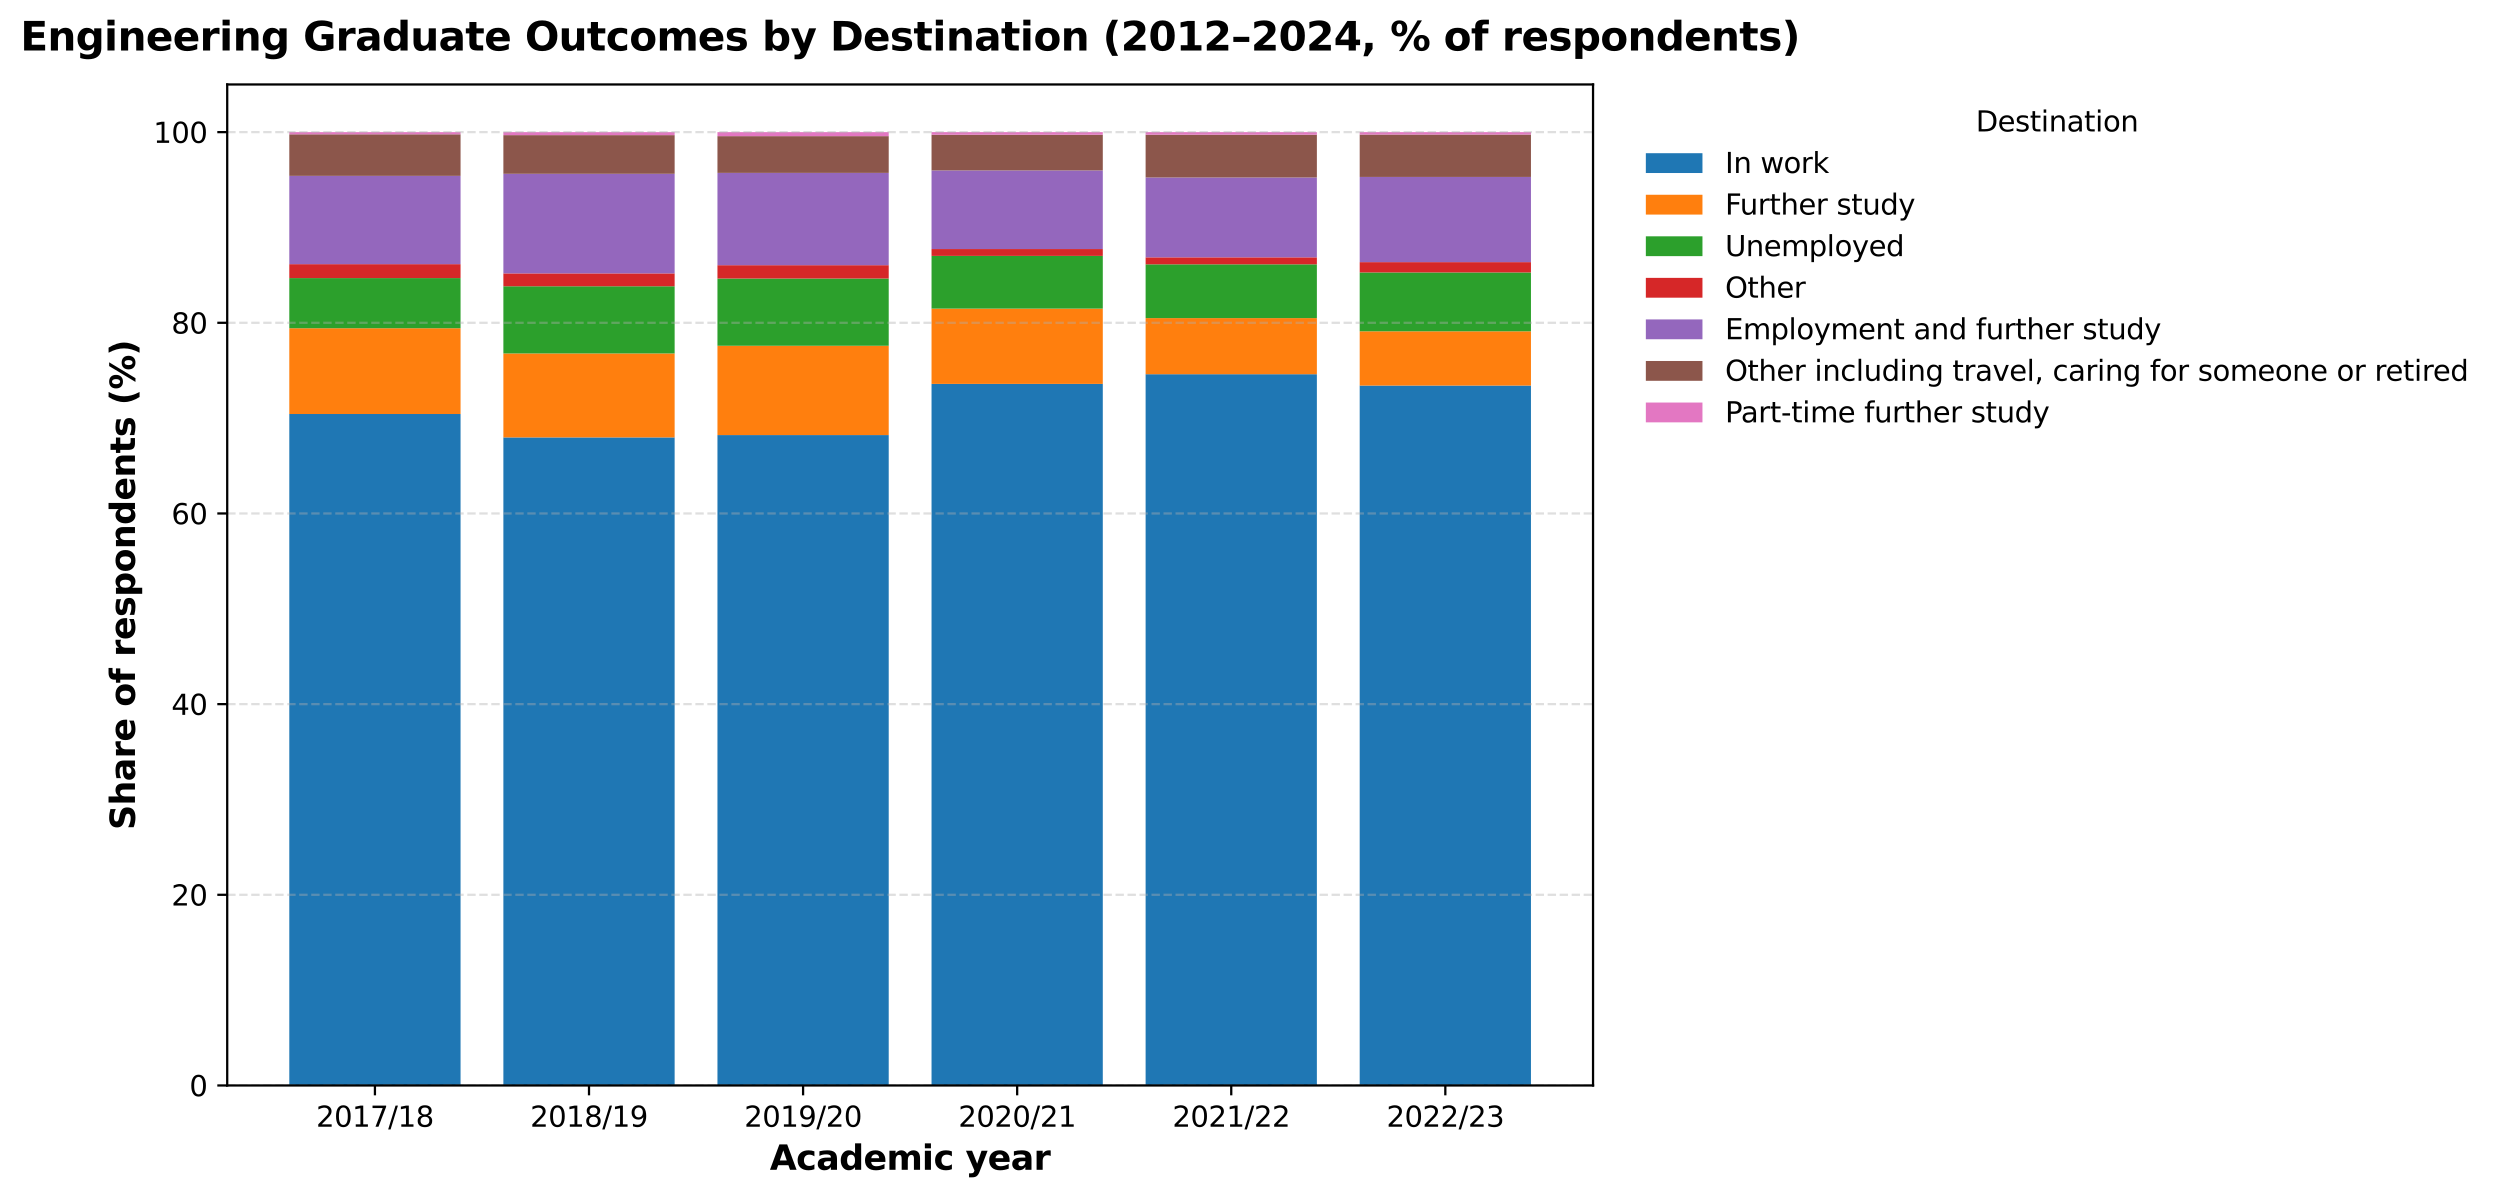 <?xml version="1.0" encoding="utf-8" standalone="no"?>
<!DOCTYPE svg PUBLIC "-//W3C//DTD SVG 1.1//EN"
  "http://www.w3.org/Graphics/SVG/1.1/DTD/svg11.dtd">
<svg xmlns:xlink="http://www.w3.org/1999/xlink" width="883.05pt" height="422.983pt" viewBox="0 0 883.05 422.983" xmlns="http://www.w3.org/2000/svg" version="1.1">
 <defs>
  <style type="text/css">*{stroke-linejoin: round; stroke-linecap: butt}</style>
 </defs>
 <g id="figure_1">
  <g id="patch_1">
   <path d="M 0 422.983 
L 883.05 422.983 
L 883.05 0 
L 0 0 
z
" style="fill: #ffffff"/>
  </g>
  <g id="axes_1">
   <g id="patch_2">
    <path d="M 80.256 383.398 
L 562.694 383.398 
L 562.694 29.838 
L 80.256 29.838 
z
" style="fill: #ffffff"/>
   </g>
   <g id="patch_3">
    <path d="M 102.185 383.398 
L 162.679 383.398 
L 162.679 146.236 
L 102.185 146.236 
z
" clip-path="url(#p10d9b43171)" style="fill: #1f77b4"/>
   </g>
   <g id="patch_4">
    <path d="M 177.802 383.398 
L 238.296 383.398 
L 238.296 154.501 
L 177.802 154.501 
z
" clip-path="url(#p10d9b43171)" style="fill: #1f77b4"/>
   </g>
   <g id="patch_5">
    <path d="M 253.419 383.398 
L 313.913 383.398 
L 313.913 153.677 
L 253.419 153.677 
z
" clip-path="url(#p10d9b43171)" style="fill: #1f77b4"/>
   </g>
   <g id="patch_6">
    <path d="M 329.037 383.398 
L 389.53 383.398 
L 389.53 135.6 
L 329.037 135.6 
z
" clip-path="url(#p10d9b43171)" style="fill: #1f77b4"/>
   </g>
   <g id="patch_7">
    <path d="M 404.654 383.398 
L 465.148 383.398 
L 465.148 132.182 
L 404.654 132.182 
z
" clip-path="url(#p10d9b43171)" style="fill: #1f77b4"/>
   </g>
   <g id="patch_8">
    <path d="M 480.271 383.398 
L 540.765 383.398 
L 540.765 136.19 
L 480.271 136.19 
z
" clip-path="url(#p10d9b43171)" style="fill: #1f77b4"/>
   </g>
   <g id="patch_9">
    <path d="M 102.185 146.236 
L 162.679 146.236 
L 162.679 115.933 
L 102.185 115.933 
z
" clip-path="url(#p10d9b43171)" style="fill: #ff7f0e"/>
   </g>
   <g id="patch_10">
    <path d="M 177.802 154.501 
L 238.296 154.501 
L 238.296 124.843 
L 177.802 124.843 
z
" clip-path="url(#p10d9b43171)" style="fill: #ff7f0e"/>
   </g>
   <g id="patch_11">
    <path d="M 253.419 153.677 
L 313.913 153.677 
L 313.913 122.129 
L 253.419 122.129 
z
" clip-path="url(#p10d9b43171)" style="fill: #ff7f0e"/>
   </g>
   <g id="patch_12">
    <path d="M 329.037 135.6 
L 389.53 135.6 
L 389.53 109.007 
L 329.037 109.007 
z
" clip-path="url(#p10d9b43171)" style="fill: #ff7f0e"/>
   </g>
   <g id="patch_13">
    <path d="M 404.654 132.182 
L 465.148 132.182 
L 465.148 112.357 
L 404.654 112.357 
z
" clip-path="url(#p10d9b43171)" style="fill: #ff7f0e"/>
   </g>
   <g id="patch_14">
    <path d="M 480.271 136.19 
L 540.765 136.19 
L 540.765 117.021 
L 480.271 117.021 
z
" clip-path="url(#p10d9b43171)" style="fill: #ff7f0e"/>
   </g>
   <g id="patch_15">
    <path d="M 102.185 115.933 
L 162.679 115.933 
L 162.679 98.228 
L 102.185 98.228 
z
" clip-path="url(#p10d9b43171)" style="fill: #2ca02c"/>
   </g>
   <g id="patch_16">
    <path d="M 177.802 124.843 
L 238.296 124.843 
L 238.296 101.116 
L 177.802 101.116 
z
" clip-path="url(#p10d9b43171)" style="fill: #2ca02c"/>
   </g>
   <g id="patch_17">
    <path d="M 253.419 122.129 
L 313.913 122.129 
L 313.913 98.38 
L 253.419 98.38 
z
" clip-path="url(#p10d9b43171)" style="fill: #2ca02c"/>
   </g>
   <g id="patch_18">
    <path d="M 329.037 109.007 
L 389.53 109.007 
L 389.53 90.386 
L 329.037 90.386 
z
" clip-path="url(#p10d9b43171)" style="fill: #2ca02c"/>
   </g>
   <g id="patch_19">
    <path d="M 404.654 112.357 
L 465.148 112.357 
L 465.148 93.366 
L 404.654 93.366 
z
" clip-path="url(#p10d9b43171)" style="fill: #2ca02c"/>
   </g>
   <g id="patch_20">
    <path d="M 480.271 117.021 
L 540.765 117.021 
L 540.765 96.233 
L 480.271 96.233 
z
" clip-path="url(#p10d9b43171)" style="fill: #2ca02c"/>
   </g>
   <g id="patch_21">
    <path d="M 102.185 98.228 
L 162.679 98.228 
L 162.679 93.305 
L 102.185 93.305 
z
" clip-path="url(#p10d9b43171)" style="fill: #d62728"/>
   </g>
   <g id="patch_22">
    <path d="M 177.802 101.116 
L 238.296 101.116 
L 238.296 96.564 
L 177.802 96.564 
z
" clip-path="url(#p10d9b43171)" style="fill: #d62728"/>
   </g>
   <g id="patch_23">
    <path d="M 253.419 98.38 
L 313.913 98.38 
L 313.913 93.672 
L 253.419 93.672 
z
" clip-path="url(#p10d9b43171)" style="fill: #d62728"/>
   </g>
   <g id="patch_24">
    <path d="M 329.037 90.386 
L 389.53 90.386 
L 389.53 87.968 
L 329.037 87.968 
z
" clip-path="url(#p10d9b43171)" style="fill: #d62728"/>
   </g>
   <g id="patch_25">
    <path d="M 404.654 93.366 
L 465.148 93.366 
L 465.148 90.896 
L 404.654 90.896 
z
" clip-path="url(#p10d9b43171)" style="fill: #d62728"/>
   </g>
   <g id="patch_26">
    <path d="M 480.271 96.233 
L 540.765 96.233 
L 540.765 92.591 
L 480.271 92.591 
z
" clip-path="url(#p10d9b43171)" style="fill: #d62728"/>
   </g>
   <g id="patch_27">
    <path d="M 102.185 93.305 
L 162.679 93.305 
L 162.679 62.116 
L 102.185 62.116 
z
" clip-path="url(#p10d9b43171)" style="fill: #9467bd"/>
   </g>
   <g id="patch_28">
    <path d="M 177.802 96.564 
L 238.296 96.564 
L 238.296 61.386 
L 177.802 61.386 
z
" clip-path="url(#p10d9b43171)" style="fill: #9467bd"/>
   </g>
   <g id="patch_29">
    <path d="M 253.419 93.672 
L 313.913 93.672 
L 313.913 61.065 
L 253.419 61.065 
z
" clip-path="url(#p10d9b43171)" style="fill: #9467bd"/>
   </g>
   <g id="patch_30">
    <path d="M 329.037 87.968 
L 389.53 87.968 
L 389.53 60.199 
L 329.037 60.199 
z
" clip-path="url(#p10d9b43171)" style="fill: #9467bd"/>
   </g>
   <g id="patch_31">
    <path d="M 404.654 90.896 
L 465.148 90.896 
L 465.148 62.694 
L 404.654 62.694 
z
" clip-path="url(#p10d9b43171)" style="fill: #9467bd"/>
   </g>
   <g id="patch_32">
    <path d="M 480.271 92.591 
L 540.765 92.591 
L 540.765 62.495 
L 480.271 62.495 
z
" clip-path="url(#p10d9b43171)" style="fill: #9467bd"/>
   </g>
   <g id="patch_33">
    <path d="M 102.185 62.116 
L 162.679 62.116 
L 162.679 47.438 
L 102.185 47.438 
z
" clip-path="url(#p10d9b43171)" style="fill: #8c564b"/>
   </g>
   <g id="patch_34">
    <path d="M 177.802 61.386 
L 238.296 61.386 
L 238.296 47.731 
L 177.802 47.731 
z
" clip-path="url(#p10d9b43171)" style="fill: #8c564b"/>
   </g>
   <g id="patch_35">
    <path d="M 253.419 61.065 
L 313.913 61.065 
L 313.913 48.087 
L 253.419 48.087 
z
" clip-path="url(#p10d9b43171)" style="fill: #8c564b"/>
   </g>
   <g id="patch_36">
    <path d="M 329.037 60.199 
L 389.53 60.199 
L 389.53 47.589 
L 329.037 47.589 
z
" clip-path="url(#p10d9b43171)" style="fill: #8c564b"/>
   </g>
   <g id="patch_37">
    <path d="M 404.654 62.694 
L 465.148 62.694 
L 465.148 47.575 
L 404.654 47.575 
z
" clip-path="url(#p10d9b43171)" style="fill: #8c564b"/>
   </g>
   <g id="patch_38">
    <path d="M 480.271 62.495 
L 540.765 62.495 
L 540.765 47.52 
L 480.271 47.52 
z
" clip-path="url(#p10d9b43171)" style="fill: #8c564b"/>
   </g>
   <g id="patch_39">
    <path d="M 102.185 47.438 
L 162.679 47.438 
L 162.679 46.674 
L 102.185 46.674 
z
" clip-path="url(#p10d9b43171)" style="fill: #e377c2"/>
   </g>
   <g id="patch_40">
    <path d="M 177.802 47.731 
L 238.296 47.731 
L 238.296 46.674 
L 177.802 46.674 
z
" clip-path="url(#p10d9b43171)" style="fill: #e377c2"/>
   </g>
   <g id="patch_41">
    <path d="M 253.419 48.087 
L 313.913 48.087 
L 313.913 46.674 
L 253.419 46.674 
z
" clip-path="url(#p10d9b43171)" style="fill: #e377c2"/>
   </g>
   <g id="patch_42">
    <path d="M 329.037 47.589 
L 389.53 47.589 
L 389.53 46.674 
L 329.037 46.674 
z
" clip-path="url(#p10d9b43171)" style="fill: #e377c2"/>
   </g>
   <g id="patch_43">
    <path d="M 404.654 47.575 
L 465.148 47.575 
L 465.148 46.674 
L 404.654 46.674 
z
" clip-path="url(#p10d9b43171)" style="fill: #e377c2"/>
   </g>
   <g id="patch_44">
    <path d="M 480.271 47.52 
L 540.765 47.52 
L 540.765 46.674 
L 480.271 46.674 
z
" clip-path="url(#p10d9b43171)" style="fill: #e377c2"/>
   </g>
   <g id="matplotlib.axis_1">
    <g id="xtick_1">
     <g id="line2d_1">
      <defs>
       <path id="maf03c4aef3" d="M 0 0 
L 0 3.5 
" style="stroke: #000000; stroke-width: 0.8"/>
      </defs>
      <g>
       <use xlink:href="#maf03c4aef3" x="132.432" y="383.398" style="stroke: #000000; stroke-width: 0.8"/>
      </g>
     </g>
     <g id="text_1">
      <!-- 2017/18 -->
      <g transform="translate(111.66 397.996) scale(0.1 -0.1)">
       <defs>
        <path id="DejaVuSans-32" d="M 1228 531 
L 3431 531 
L 3431 0 
L 469 0 
L 469 531 
Q 828 903 1448 1529 
Q 2069 2156 2228 2338 
Q 2531 2678 2651 2914 
Q 2772 3150 2772 3378 
Q 2772 3750 2511 3984 
Q 2250 4219 1831 4219 
Q 1534 4219 1204 4116 
Q 875 4013 500 3803 
L 500 4441 
Q 881 4594 1212 4672 
Q 1544 4750 1819 4750 
Q 2544 4750 2975 4387 
Q 3406 4025 3406 3419 
Q 3406 3131 3298 2873 
Q 3191 2616 2906 2266 
Q 2828 2175 2409 1742 
Q 1991 1309 1228 531 
z
" transform="scale(0.016)"/>
        <path id="DejaVuSans-30" d="M 2034 4250 
Q 1547 4250 1301 3770 
Q 1056 3291 1056 2328 
Q 1056 1369 1301 889 
Q 1547 409 2034 409 
Q 2525 409 2770 889 
Q 3016 1369 3016 2328 
Q 3016 3291 2770 3770 
Q 2525 4250 2034 4250 
z
M 2034 4750 
Q 2819 4750 3233 4129 
Q 3647 3509 3647 2328 
Q 3647 1150 3233 529 
Q 2819 -91 2034 -91 
Q 1250 -91 836 529 
Q 422 1150 422 2328 
Q 422 3509 836 4129 
Q 1250 4750 2034 4750 
z
" transform="scale(0.016)"/>
        <path id="DejaVuSans-31" d="M 794 531 
L 1825 531 
L 1825 4091 
L 703 3866 
L 703 4441 
L 1819 4666 
L 2450 4666 
L 2450 531 
L 3481 531 
L 3481 0 
L 794 0 
L 794 531 
z
" transform="scale(0.016)"/>
        <path id="DejaVuSans-37" d="M 525 4666 
L 3525 4666 
L 3525 4397 
L 1831 0 
L 1172 0 
L 2766 4134 
L 525 4134 
L 525 4666 
z
" transform="scale(0.016)"/>
        <path id="DejaVuSans-2f" d="M 1625 4666 
L 2156 4666 
L 531 -594 
L 0 -594 
L 1625 4666 
z
" transform="scale(0.016)"/>
        <path id="DejaVuSans-38" d="M 2034 2216 
Q 1584 2216 1326 1975 
Q 1069 1734 1069 1313 
Q 1069 891 1326 650 
Q 1584 409 2034 409 
Q 2484 409 2743 651 
Q 3003 894 3003 1313 
Q 3003 1734 2745 1975 
Q 2488 2216 2034 2216 
z
M 1403 2484 
Q 997 2584 770 2862 
Q 544 3141 544 3541 
Q 544 4100 942 4425 
Q 1341 4750 2034 4750 
Q 2731 4750 3128 4425 
Q 3525 4100 3525 3541 
Q 3525 3141 3298 2862 
Q 3072 2584 2669 2484 
Q 3125 2378 3379 2068 
Q 3634 1759 3634 1313 
Q 3634 634 3220 271 
Q 2806 -91 2034 -91 
Q 1263 -91 848 271 
Q 434 634 434 1313 
Q 434 1759 690 2068 
Q 947 2378 1403 2484 
z
M 1172 3481 
Q 1172 3119 1398 2916 
Q 1625 2713 2034 2713 
Q 2441 2713 2670 2916 
Q 2900 3119 2900 3481 
Q 2900 3844 2670 4047 
Q 2441 4250 2034 4250 
Q 1625 4250 1398 4047 
Q 1172 3844 1172 3481 
z
" transform="scale(0.016)"/>
       </defs>
       <use xlink:href="#DejaVuSans-32"/>
       <use xlink:href="#DejaVuSans-30" transform="translate(63.623 0)"/>
       <use xlink:href="#DejaVuSans-31" transform="translate(127.246 0)"/>
       <use xlink:href="#DejaVuSans-37" transform="translate(190.869 0)"/>
       <use xlink:href="#DejaVuSans-2f" transform="translate(254.492 0)"/>
       <use xlink:href="#DejaVuSans-31" transform="translate(288.184 0)"/>
       <use xlink:href="#DejaVuSans-38" transform="translate(351.807 0)"/>
      </g>
     </g>
    </g>
    <g id="xtick_2">
     <g id="line2d_2">
      <g>
       <use xlink:href="#maf03c4aef3" x="208.049" y="383.398" style="stroke: #000000; stroke-width: 0.8"/>
      </g>
     </g>
     <g id="text_2">
      <!-- 2018/19 -->
      <g transform="translate(187.277 397.996) scale(0.1 -0.1)">
       <defs>
        <path id="DejaVuSans-39" d="M 703 97 
L 703 672 
Q 941 559 1184 500 
Q 1428 441 1663 441 
Q 2288 441 2617 861 
Q 2947 1281 2994 2138 
Q 2813 1869 2534 1725 
Q 2256 1581 1919 1581 
Q 1219 1581 811 2004 
Q 403 2428 403 3163 
Q 403 3881 828 4315 
Q 1253 4750 1959 4750 
Q 2769 4750 3195 4129 
Q 3622 3509 3622 2328 
Q 3622 1225 3098 567 
Q 2575 -91 1691 -91 
Q 1453 -91 1209 -44 
Q 966 3 703 97 
z
M 1959 2075 
Q 2384 2075 2632 2365 
Q 2881 2656 2881 3163 
Q 2881 3666 2632 3958 
Q 2384 4250 1959 4250 
Q 1534 4250 1286 3958 
Q 1038 3666 1038 3163 
Q 1038 2656 1286 2365 
Q 1534 2075 1959 2075 
z
" transform="scale(0.016)"/>
       </defs>
       <use xlink:href="#DejaVuSans-32"/>
       <use xlink:href="#DejaVuSans-30" transform="translate(63.623 0)"/>
       <use xlink:href="#DejaVuSans-31" transform="translate(127.246 0)"/>
       <use xlink:href="#DejaVuSans-38" transform="translate(190.869 0)"/>
       <use xlink:href="#DejaVuSans-2f" transform="translate(254.492 0)"/>
       <use xlink:href="#DejaVuSans-31" transform="translate(288.184 0)"/>
       <use xlink:href="#DejaVuSans-39" transform="translate(351.807 0)"/>
      </g>
     </g>
    </g>
    <g id="xtick_3">
     <g id="line2d_3">
      <g>
       <use xlink:href="#maf03c4aef3" x="283.666" y="383.398" style="stroke: #000000; stroke-width: 0.8"/>
      </g>
     </g>
     <g id="text_3">
      <!-- 2019/20 -->
      <g transform="translate(262.894 397.996) scale(0.1 -0.1)">
       <use xlink:href="#DejaVuSans-32"/>
       <use xlink:href="#DejaVuSans-30" transform="translate(63.623 0)"/>
       <use xlink:href="#DejaVuSans-31" transform="translate(127.246 0)"/>
       <use xlink:href="#DejaVuSans-39" transform="translate(190.869 0)"/>
       <use xlink:href="#DejaVuSans-2f" transform="translate(254.492 0)"/>
       <use xlink:href="#DejaVuSans-32" transform="translate(288.184 0)"/>
       <use xlink:href="#DejaVuSans-30" transform="translate(351.807 0)"/>
      </g>
     </g>
    </g>
    <g id="xtick_4">
     <g id="line2d_4">
      <g>
       <use xlink:href="#maf03c4aef3" x="359.283" y="383.398" style="stroke: #000000; stroke-width: 0.8"/>
      </g>
     </g>
     <g id="text_4">
      <!-- 2020/21 -->
      <g transform="translate(338.512 397.996) scale(0.1 -0.1)">
       <use xlink:href="#DejaVuSans-32"/>
       <use xlink:href="#DejaVuSans-30" transform="translate(63.623 0)"/>
       <use xlink:href="#DejaVuSans-32" transform="translate(127.246 0)"/>
       <use xlink:href="#DejaVuSans-30" transform="translate(190.869 0)"/>
       <use xlink:href="#DejaVuSans-2f" transform="translate(254.492 0)"/>
       <use xlink:href="#DejaVuSans-32" transform="translate(288.184 0)"/>
       <use xlink:href="#DejaVuSans-31" transform="translate(351.807 0)"/>
      </g>
     </g>
    </g>
    <g id="xtick_5">
     <g id="line2d_5">
      <g>
       <use xlink:href="#maf03c4aef3" x="434.901" y="383.398" style="stroke: #000000; stroke-width: 0.8"/>
      </g>
     </g>
     <g id="text_5">
      <!-- 2021/22 -->
      <g transform="translate(414.129 397.996) scale(0.1 -0.1)">
       <use xlink:href="#DejaVuSans-32"/>
       <use xlink:href="#DejaVuSans-30" transform="translate(63.623 0)"/>
       <use xlink:href="#DejaVuSans-32" transform="translate(127.246 0)"/>
       <use xlink:href="#DejaVuSans-31" transform="translate(190.869 0)"/>
       <use xlink:href="#DejaVuSans-2f" transform="translate(254.492 0)"/>
       <use xlink:href="#DejaVuSans-32" transform="translate(288.184 0)"/>
       <use xlink:href="#DejaVuSans-32" transform="translate(351.807 0)"/>
      </g>
     </g>
    </g>
    <g id="xtick_6">
     <g id="line2d_6">
      <g>
       <use xlink:href="#maf03c4aef3" x="510.518" y="383.398" style="stroke: #000000; stroke-width: 0.8"/>
      </g>
     </g>
     <g id="text_6">
      <!-- 2022/23 -->
      <g transform="translate(489.746 397.996) scale(0.1 -0.1)">
       <defs>
        <path id="DejaVuSans-33" d="M 2597 2516 
Q 3050 2419 3304 2112 
Q 3559 1806 3559 1356 
Q 3559 666 3084 287 
Q 2609 -91 1734 -91 
Q 1441 -91 1130 -33 
Q 819 25 488 141 
L 488 750 
Q 750 597 1062 519 
Q 1375 441 1716 441 
Q 2309 441 2620 675 
Q 2931 909 2931 1356 
Q 2931 1769 2642 2001 
Q 2353 2234 1838 2234 
L 1294 2234 
L 1294 2753 
L 1863 2753 
Q 2328 2753 2575 2939 
Q 2822 3125 2822 3475 
Q 2822 3834 2567 4026 
Q 2313 4219 1838 4219 
Q 1578 4219 1281 4162 
Q 984 4106 628 3988 
L 628 4550 
Q 988 4650 1302 4700 
Q 1616 4750 1894 4750 
Q 2613 4750 3031 4423 
Q 3450 4097 3450 3541 
Q 3450 3153 3228 2886 
Q 3006 2619 2597 2516 
z
" transform="scale(0.016)"/>
       </defs>
       <use xlink:href="#DejaVuSans-32"/>
       <use xlink:href="#DejaVuSans-30" transform="translate(63.623 0)"/>
       <use xlink:href="#DejaVuSans-32" transform="translate(127.246 0)"/>
       <use xlink:href="#DejaVuSans-32" transform="translate(190.869 0)"/>
       <use xlink:href="#DejaVuSans-2f" transform="translate(254.492 0)"/>
       <use xlink:href="#DejaVuSans-32" transform="translate(288.184 0)"/>
       <use xlink:href="#DejaVuSans-33" transform="translate(351.807 0)"/>
      </g>
     </g>
    </g>
    <g id="text_7">
     <!-- Academic year -->
     <g transform="translate(271.918 413.194) scale(0.12 -0.12)">
      <defs>
       <path id="DejaVuSans-Bold-41" d="M 3419 850 
L 1538 850 
L 1241 0 
L 31 0 
L 1759 4666 
L 3194 4666 
L 4922 0 
L 3713 0 
L 3419 850 
z
M 1838 1716 
L 3116 1716 
L 2478 3572 
L 1838 1716 
z
" transform="scale(0.016)"/>
       <path id="DejaVuSans-Bold-63" d="M 3366 3391 
L 3366 2478 
Q 3138 2634 2908 2709 
Q 2678 2784 2431 2784 
Q 1963 2784 1702 2511 
Q 1441 2238 1441 1747 
Q 1441 1256 1702 982 
Q 1963 709 2431 709 
Q 2694 709 2930 787 
Q 3166 866 3366 1019 
L 3366 103 
Q 3103 6 2833 -42 
Q 2563 -91 2291 -91 
Q 1344 -91 809 395 
Q 275 881 275 1747 
Q 275 2613 809 3098 
Q 1344 3584 2291 3584 
Q 2566 3584 2833 3536 
Q 3100 3488 3366 3391 
z
" transform="scale(0.016)"/>
       <path id="DejaVuSans-Bold-61" d="M 2106 1575 
Q 1756 1575 1579 1456 
Q 1403 1338 1403 1106 
Q 1403 894 1545 773 
Q 1688 653 1941 653 
Q 2256 653 2472 879 
Q 2688 1106 2688 1447 
L 2688 1575 
L 2106 1575 
z
M 3816 1997 
L 3816 0 
L 2688 0 
L 2688 519 
Q 2463 200 2181 54 
Q 1900 -91 1497 -91 
Q 953 -91 614 226 
Q 275 544 275 1050 
Q 275 1666 698 1953 
Q 1122 2241 2028 2241 
L 2688 2241 
L 2688 2328 
Q 2688 2594 2478 2717 
Q 2269 2841 1825 2841 
Q 1466 2841 1156 2769 
Q 847 2697 581 2553 
L 581 3406 
Q 941 3494 1303 3539 
Q 1666 3584 2028 3584 
Q 2975 3584 3395 3211 
Q 3816 2838 3816 1997 
z
" transform="scale(0.016)"/>
       <path id="DejaVuSans-Bold-64" d="M 2919 2988 
L 2919 4863 
L 4044 4863 
L 4044 0 
L 2919 0 
L 2919 506 
Q 2688 197 2409 53 
Q 2131 -91 1766 -91 
Q 1119 -91 703 423 
Q 288 938 288 1747 
Q 288 2556 703 3070 
Q 1119 3584 1766 3584 
Q 2128 3584 2408 3439 
Q 2688 3294 2919 2988 
z
M 2181 722 
Q 2541 722 2730 984 
Q 2919 1247 2919 1747 
Q 2919 2247 2730 2509 
Q 2541 2772 2181 2772 
Q 1825 2772 1636 2509 
Q 1447 2247 1447 1747 
Q 1447 1247 1636 984 
Q 1825 722 2181 722 
z
" transform="scale(0.016)"/>
       <path id="DejaVuSans-Bold-65" d="M 4031 1759 
L 4031 1441 
L 1416 1441 
Q 1456 1047 1700 850 
Q 1944 653 2381 653 
Q 2734 653 3104 758 
Q 3475 863 3866 1075 
L 3866 213 
Q 3469 63 3072 -14 
Q 2675 -91 2278 -91 
Q 1328 -91 801 392 
Q 275 875 275 1747 
Q 275 2603 792 3093 
Q 1309 3584 2216 3584 
Q 3041 3584 3536 3087 
Q 4031 2591 4031 1759 
z
M 2881 2131 
Q 2881 2450 2695 2645 
Q 2509 2841 2209 2841 
Q 1884 2841 1681 2658 
Q 1478 2475 1428 2131 
L 2881 2131 
z
" transform="scale(0.016)"/>
       <path id="DejaVuSans-Bold-6d" d="M 3781 2919 
Q 3994 3244 4286 3414 
Q 4578 3584 4928 3584 
Q 5531 3584 5847 3212 
Q 6163 2841 6163 2131 
L 6163 0 
L 5038 0 
L 5038 1825 
Q 5041 1866 5042 1909 
Q 5044 1953 5044 2034 
Q 5044 2406 4934 2573 
Q 4825 2741 4581 2741 
Q 4263 2741 4089 2478 
Q 3916 2216 3909 1719 
L 3909 0 
L 2784 0 
L 2784 1825 
Q 2784 2406 2684 2573 
Q 2584 2741 2328 2741 
Q 2006 2741 1831 2477 
Q 1656 2213 1656 1722 
L 1656 0 
L 531 0 
L 531 3500 
L 1656 3500 
L 1656 2988 
Q 1863 3284 2130 3434 
Q 2397 3584 2719 3584 
Q 3081 3584 3359 3409 
Q 3638 3234 3781 2919 
z
" transform="scale(0.016)"/>
       <path id="DejaVuSans-Bold-69" d="M 538 3500 
L 1656 3500 
L 1656 0 
L 538 0 
L 538 3500 
z
M 538 4863 
L 1656 4863 
L 1656 3950 
L 538 3950 
L 538 4863 
z
" transform="scale(0.016)"/>
       <path id="DejaVuSans-Bold-20" transform="scale(0.016)"/>
       <path id="DejaVuSans-Bold-79" d="M 78 3500 
L 1197 3500 
L 2138 1125 
L 2938 3500 
L 4056 3500 
L 2584 -331 
Q 2363 -916 2067 -1148 
Q 1772 -1381 1288 -1381 
L 641 -1381 
L 641 -647 
L 991 -647 
Q 1275 -647 1404 -556 
Q 1534 -466 1606 -231 
L 1638 -134 
L 78 3500 
z
" transform="scale(0.016)"/>
       <path id="DejaVuSans-Bold-72" d="M 3138 2547 
Q 2991 2616 2845 2648 
Q 2700 2681 2553 2681 
Q 2122 2681 1889 2404 
Q 1656 2128 1656 1613 
L 1656 0 
L 538 0 
L 538 3500 
L 1656 3500 
L 1656 2925 
Q 1872 3269 2151 3426 
Q 2431 3584 2822 3584 
Q 2878 3584 2943 3579 
Q 3009 3575 3134 3559 
L 3138 2547 
z
" transform="scale(0.016)"/>
      </defs>
      <use xlink:href="#DejaVuSans-Bold-41"/>
      <use xlink:href="#DejaVuSans-Bold-63" transform="translate(77.393 0)"/>
      <use xlink:href="#DejaVuSans-Bold-61" transform="translate(136.67 0)"/>
      <use xlink:href="#DejaVuSans-Bold-64" transform="translate(204.15 0)"/>
      <use xlink:href="#DejaVuSans-Bold-65" transform="translate(275.732 0)"/>
      <use xlink:href="#DejaVuSans-Bold-6d" transform="translate(343.555 0)"/>
      <use xlink:href="#DejaVuSans-Bold-69" transform="translate(447.754 0)"/>
      <use xlink:href="#DejaVuSans-Bold-63" transform="translate(482.031 0)"/>
      <use xlink:href="#DejaVuSans-Bold-20" transform="translate(541.309 0)"/>
      <use xlink:href="#DejaVuSans-Bold-79" transform="translate(576.123 0)"/>
      <use xlink:href="#DejaVuSans-Bold-65" transform="translate(641.309 0)"/>
      <use xlink:href="#DejaVuSans-Bold-61" transform="translate(709.131 0)"/>
      <use xlink:href="#DejaVuSans-Bold-72" transform="translate(776.611 0)"/>
     </g>
    </g>
   </g>
   <g id="matplotlib.axis_2">
    <g id="ytick_1">
     <g id="line2d_7">
      <path d="M 80.256 383.398 
L 562.694 383.398 
" clip-path="url(#p10d9b43171)" style="fill: none; stroke-dasharray: 2.96,1.28; stroke-dashoffset: 0; stroke: #b0b0b0; stroke-opacity: 0.4; stroke-width: 0.8"/>
     </g>
     <g id="line2d_8">
      <defs>
       <path id="m4196ade624" d="M 0 0 
L -3.5 0 
" style="stroke: #000000; stroke-width: 0.8"/>
      </defs>
      <g>
       <use xlink:href="#m4196ade624" x="80.256" y="383.398" style="stroke: #000000; stroke-width: 0.8"/>
      </g>
     </g>
     <g id="text_8">
      <!-- 0 -->
      <g transform="translate(66.893 387.197) scale(0.1 -0.1)">
       <use xlink:href="#DejaVuSans-30"/>
      </g>
     </g>
    </g>
    <g id="ytick_2">
     <g id="line2d_9">
      <path d="M 80.256 316.053 
L 562.694 316.053 
" clip-path="url(#p10d9b43171)" style="fill: none; stroke-dasharray: 2.96,1.28; stroke-dashoffset: 0; stroke: #b0b0b0; stroke-opacity: 0.4; stroke-width: 0.8"/>
     </g>
     <g id="line2d_10">
      <g>
       <use xlink:href="#m4196ade624" x="80.256" y="316.053" style="stroke: #000000; stroke-width: 0.8"/>
      </g>
     </g>
     <g id="text_9">
      <!-- 20 -->
      <g transform="translate(60.531 319.852) scale(0.1 -0.1)">
       <use xlink:href="#DejaVuSans-32"/>
       <use xlink:href="#DejaVuSans-30" transform="translate(63.623 0)"/>
      </g>
     </g>
    </g>
    <g id="ytick_3">
     <g id="line2d_11">
      <path d="M 80.256 248.708 
L 562.694 248.708 
" clip-path="url(#p10d9b43171)" style="fill: none; stroke-dasharray: 2.96,1.28; stroke-dashoffset: 0; stroke: #b0b0b0; stroke-opacity: 0.4; stroke-width: 0.8"/>
     </g>
     <g id="line2d_12">
      <g>
       <use xlink:href="#m4196ade624" x="80.256" y="248.708" style="stroke: #000000; stroke-width: 0.8"/>
      </g>
     </g>
     <g id="text_10">
      <!-- 40 -->
      <g transform="translate(60.531 252.508) scale(0.1 -0.1)">
       <defs>
        <path id="DejaVuSans-34" d="M 2419 4116 
L 825 1625 
L 2419 1625 
L 2419 4116 
z
M 2253 4666 
L 3047 4666 
L 3047 1625 
L 3713 1625 
L 3713 1100 
L 3047 1100 
L 3047 0 
L 2419 0 
L 2419 1100 
L 313 1100 
L 313 1709 
L 2253 4666 
z
" transform="scale(0.016)"/>
       </defs>
       <use xlink:href="#DejaVuSans-34"/>
       <use xlink:href="#DejaVuSans-30" transform="translate(63.623 0)"/>
      </g>
     </g>
    </g>
    <g id="ytick_4">
     <g id="line2d_13">
      <path d="M 80.256 181.364 
L 562.694 181.364 
" clip-path="url(#p10d9b43171)" style="fill: none; stroke-dasharray: 2.96,1.28; stroke-dashoffset: 0; stroke: #b0b0b0; stroke-opacity: 0.4; stroke-width: 0.8"/>
     </g>
     <g id="line2d_14">
      <g>
       <use xlink:href="#m4196ade624" x="80.256" y="181.364" style="stroke: #000000; stroke-width: 0.8"/>
      </g>
     </g>
     <g id="text_11">
      <!-- 60 -->
      <g transform="translate(60.531 185.163) scale(0.1 -0.1)">
       <defs>
        <path id="DejaVuSans-36" d="M 2113 2584 
Q 1688 2584 1439 2293 
Q 1191 2003 1191 1497 
Q 1191 994 1439 701 
Q 1688 409 2113 409 
Q 2538 409 2786 701 
Q 3034 994 3034 1497 
Q 3034 2003 2786 2293 
Q 2538 2584 2113 2584 
z
M 3366 4563 
L 3366 3988 
Q 3128 4100 2886 4159 
Q 2644 4219 2406 4219 
Q 1781 4219 1451 3797 
Q 1122 3375 1075 2522 
Q 1259 2794 1537 2939 
Q 1816 3084 2150 3084 
Q 2853 3084 3261 2657 
Q 3669 2231 3669 1497 
Q 3669 778 3244 343 
Q 2819 -91 2113 -91 
Q 1303 -91 875 529 
Q 447 1150 447 2328 
Q 447 3434 972 4092 
Q 1497 4750 2381 4750 
Q 2619 4750 2861 4703 
Q 3103 4656 3366 4563 
z
" transform="scale(0.016)"/>
       </defs>
       <use xlink:href="#DejaVuSans-36"/>
       <use xlink:href="#DejaVuSans-30" transform="translate(63.623 0)"/>
      </g>
     </g>
    </g>
    <g id="ytick_5">
     <g id="line2d_15">
      <path d="M 80.256 114.019 
L 562.694 114.019 
" clip-path="url(#p10d9b43171)" style="fill: none; stroke-dasharray: 2.96,1.28; stroke-dashoffset: 0; stroke: #b0b0b0; stroke-opacity: 0.4; stroke-width: 0.8"/>
     </g>
     <g id="line2d_16">
      <g>
       <use xlink:href="#m4196ade624" x="80.256" y="114.019" style="stroke: #000000; stroke-width: 0.8"/>
      </g>
     </g>
     <g id="text_12">
      <!-- 80 -->
      <g transform="translate(60.531 117.818) scale(0.1 -0.1)">
       <use xlink:href="#DejaVuSans-38"/>
       <use xlink:href="#DejaVuSans-30" transform="translate(63.623 0)"/>
      </g>
     </g>
    </g>
    <g id="ytick_6">
     <g id="line2d_17">
      <path d="M 80.256 46.674 
L 562.694 46.674 
" clip-path="url(#p10d9b43171)" style="fill: none; stroke-dasharray: 2.96,1.28; stroke-dashoffset: 0; stroke: #b0b0b0; stroke-opacity: 0.4; stroke-width: 0.8"/>
     </g>
     <g id="line2d_18">
      <g>
       <use xlink:href="#m4196ade624" x="80.256" y="46.674" style="stroke: #000000; stroke-width: 0.8"/>
      </g>
     </g>
     <g id="text_13">
      <!-- 100 -->
      <g transform="translate(54.168 50.473) scale(0.1 -0.1)">
       <use xlink:href="#DejaVuSans-31"/>
       <use xlink:href="#DejaVuSans-30" transform="translate(63.623 0)"/>
       <use xlink:href="#DejaVuSans-30" transform="translate(127.246 0)"/>
      </g>
     </g>
    </g>
    <g id="text_14">
     <!-- Share of respondents (%) -->
     <g transform="translate(47.673 293.144) rotate(-90) scale(0.12 -0.12)">
      <defs>
       <path id="DejaVuSans-Bold-53" d="M 3834 4519 
L 3834 3531 
Q 3450 3703 3084 3790 
Q 2719 3878 2394 3878 
Q 1963 3878 1756 3759 
Q 1550 3641 1550 3391 
Q 1550 3203 1689 3098 
Q 1828 2994 2194 2919 
L 2706 2816 
Q 3484 2659 3812 2340 
Q 4141 2022 4141 1434 
Q 4141 663 3683 286 
Q 3225 -91 2284 -91 
Q 1841 -91 1394 -6 
Q 947 78 500 244 
L 500 1259 
Q 947 1022 1364 901 
Q 1781 781 2169 781 
Q 2563 781 2772 912 
Q 2981 1044 2981 1288 
Q 2981 1506 2839 1625 
Q 2697 1744 2272 1838 
L 1806 1941 
Q 1106 2091 782 2419 
Q 459 2747 459 3303 
Q 459 4000 909 4375 
Q 1359 4750 2203 4750 
Q 2588 4750 2994 4692 
Q 3400 4634 3834 4519 
z
" transform="scale(0.016)"/>
       <path id="DejaVuSans-Bold-68" d="M 4056 2131 
L 4056 0 
L 2931 0 
L 2931 347 
L 2931 1625 
Q 2931 2084 2911 2256 
Q 2891 2428 2841 2509 
Q 2775 2619 2662 2680 
Q 2550 2741 2406 2741 
Q 2056 2741 1856 2470 
Q 1656 2200 1656 1722 
L 1656 0 
L 538 0 
L 538 4863 
L 1656 4863 
L 1656 2988 
Q 1909 3294 2193 3439 
Q 2478 3584 2822 3584 
Q 3428 3584 3742 3212 
Q 4056 2841 4056 2131 
z
" transform="scale(0.016)"/>
       <path id="DejaVuSans-Bold-6f" d="M 2203 2784 
Q 1831 2784 1636 2517 
Q 1441 2250 1441 1747 
Q 1441 1244 1636 976 
Q 1831 709 2203 709 
Q 2569 709 2762 976 
Q 2956 1244 2956 1747 
Q 2956 2250 2762 2517 
Q 2569 2784 2203 2784 
z
M 2203 3584 
Q 3106 3584 3614 3096 
Q 4122 2609 4122 1747 
Q 4122 884 3614 396 
Q 3106 -91 2203 -91 
Q 1297 -91 786 396 
Q 275 884 275 1747 
Q 275 2609 786 3096 
Q 1297 3584 2203 3584 
z
" transform="scale(0.016)"/>
       <path id="DejaVuSans-Bold-66" d="M 2841 4863 
L 2841 4128 
L 2222 4128 
Q 1984 4128 1890 4042 
Q 1797 3956 1797 3744 
L 1797 3500 
L 2753 3500 
L 2753 2700 
L 1797 2700 
L 1797 0 
L 678 0 
L 678 2700 
L 122 2700 
L 122 3500 
L 678 3500 
L 678 3744 
Q 678 4316 997 4589 
Q 1316 4863 1984 4863 
L 2841 4863 
z
" transform="scale(0.016)"/>
       <path id="DejaVuSans-Bold-73" d="M 3272 3391 
L 3272 2541 
Q 2913 2691 2578 2766 
Q 2244 2841 1947 2841 
Q 1628 2841 1473 2761 
Q 1319 2681 1319 2516 
Q 1319 2381 1436 2309 
Q 1553 2238 1856 2203 
L 2053 2175 
Q 2913 2066 3209 1816 
Q 3506 1566 3506 1031 
Q 3506 472 3093 190 
Q 2681 -91 1863 -91 
Q 1516 -91 1145 -36 
Q 775 19 384 128 
L 384 978 
Q 719 816 1070 734 
Q 1422 653 1784 653 
Q 2113 653 2278 743 
Q 2444 834 2444 1013 
Q 2444 1163 2330 1236 
Q 2216 1309 1875 1350 
L 1678 1375 
Q 931 1469 631 1722 
Q 331 1975 331 2491 
Q 331 3047 712 3315 
Q 1094 3584 1881 3584 
Q 2191 3584 2531 3537 
Q 2872 3491 3272 3391 
z
" transform="scale(0.016)"/>
       <path id="DejaVuSans-Bold-70" d="M 1656 506 
L 1656 -1331 
L 538 -1331 
L 538 3500 
L 1656 3500 
L 1656 2988 
Q 1888 3294 2169 3439 
Q 2450 3584 2816 3584 
Q 3463 3584 3878 3070 
Q 4294 2556 4294 1747 
Q 4294 938 3878 423 
Q 3463 -91 2816 -91 
Q 2450 -91 2169 54 
Q 1888 200 1656 506 
z
M 2400 2772 
Q 2041 2772 1848 2508 
Q 1656 2244 1656 1747 
Q 1656 1250 1848 986 
Q 2041 722 2400 722 
Q 2759 722 2948 984 
Q 3138 1247 3138 1747 
Q 3138 2247 2948 2509 
Q 2759 2772 2400 2772 
z
" transform="scale(0.016)"/>
       <path id="DejaVuSans-Bold-6e" d="M 4056 2131 
L 4056 0 
L 2931 0 
L 2931 347 
L 2931 1631 
Q 2931 2084 2911 2256 
Q 2891 2428 2841 2509 
Q 2775 2619 2662 2680 
Q 2550 2741 2406 2741 
Q 2056 2741 1856 2470 
Q 1656 2200 1656 1722 
L 1656 0 
L 538 0 
L 538 3500 
L 1656 3500 
L 1656 2988 
Q 1909 3294 2193 3439 
Q 2478 3584 2822 3584 
Q 3428 3584 3742 3212 
Q 4056 2841 4056 2131 
z
" transform="scale(0.016)"/>
       <path id="DejaVuSans-Bold-74" d="M 1759 4494 
L 1759 3500 
L 2913 3500 
L 2913 2700 
L 1759 2700 
L 1759 1216 
Q 1759 972 1856 886 
Q 1953 800 2241 800 
L 2816 800 
L 2816 0 
L 1856 0 
Q 1194 0 917 276 
Q 641 553 641 1216 
L 641 2700 
L 84 2700 
L 84 3500 
L 641 3500 
L 641 4494 
L 1759 4494 
z
" transform="scale(0.016)"/>
       <path id="DejaVuSans-Bold-28" d="M 2413 -844 
L 1484 -844 
Q 1006 -72 778 623 
Q 550 1319 550 2003 
Q 550 2688 779 3389 
Q 1009 4091 1484 4856 
L 2413 4856 
Q 2013 4116 1813 3408 
Q 1613 2700 1613 2009 
Q 1613 1319 1811 609 
Q 2009 -100 2413 -844 
z
" transform="scale(0.016)"/>
       <path id="DejaVuSans-Bold-25" d="M 4959 1925 
Q 4738 1925 4616 1733 
Q 4494 1541 4494 1184 
Q 4494 825 4614 633 
Q 4734 441 4959 441 
Q 5184 441 5303 633 
Q 5422 825 5422 1184 
Q 5422 1541 5301 1733 
Q 5181 1925 4959 1925 
z
M 4959 2450 
Q 5541 2450 5875 2112 
Q 6209 1775 6209 1184 
Q 6209 594 5875 251 
Q 5541 -91 4959 -91 
Q 4378 -91 4042 251 
Q 3706 594 3706 1184 
Q 3706 1772 4042 2111 
Q 4378 2450 4959 2450 
z
M 2094 -91 
L 1403 -91 
L 4319 4750 
L 5013 4750 
L 2094 -91 
z
M 1453 4750 
Q 2034 4750 2367 4411 
Q 2700 4072 2700 3481 
Q 2700 2891 2367 2550 
Q 2034 2209 1453 2209 
Q 872 2209 539 2550 
Q 206 2891 206 3481 
Q 206 4072 539 4411 
Q 872 4750 1453 4750 
z
M 1453 4225 
Q 1228 4225 1106 4031 
Q 984 3838 984 3481 
Q 984 3122 1106 2926 
Q 1228 2731 1453 2731 
Q 1678 2731 1798 2926 
Q 1919 3122 1919 3481 
Q 1919 3838 1797 4031 
Q 1675 4225 1453 4225 
z
" transform="scale(0.016)"/>
       <path id="DejaVuSans-Bold-29" d="M 513 -844 
Q 913 -100 1113 609 
Q 1313 1319 1313 2009 
Q 1313 2700 1113 3408 
Q 913 4116 513 4856 
L 1441 4856 
Q 1916 4091 2145 3389 
Q 2375 2688 2375 2003 
Q 2375 1319 2147 623 
Q 1919 -72 1441 -844 
L 513 -844 
z
" transform="scale(0.016)"/>
      </defs>
      <use xlink:href="#DejaVuSans-Bold-53"/>
      <use xlink:href="#DejaVuSans-Bold-68" transform="translate(72.021 0)"/>
      <use xlink:href="#DejaVuSans-Bold-61" transform="translate(143.213 0)"/>
      <use xlink:href="#DejaVuSans-Bold-72" transform="translate(210.693 0)"/>
      <use xlink:href="#DejaVuSans-Bold-65" transform="translate(260.01 0)"/>
      <use xlink:href="#DejaVuSans-Bold-20" transform="translate(327.832 0)"/>
      <use xlink:href="#DejaVuSans-Bold-6f" transform="translate(362.646 0)"/>
      <use xlink:href="#DejaVuSans-Bold-66" transform="translate(431.348 0)"/>
      <use xlink:href="#DejaVuSans-Bold-20" transform="translate(474.854 0)"/>
      <use xlink:href="#DejaVuSans-Bold-72" transform="translate(509.668 0)"/>
      <use xlink:href="#DejaVuSans-Bold-65" transform="translate(558.984 0)"/>
      <use xlink:href="#DejaVuSans-Bold-73" transform="translate(626.807 0)"/>
      <use xlink:href="#DejaVuSans-Bold-70" transform="translate(686.328 0)"/>
      <use xlink:href="#DejaVuSans-Bold-6f" transform="translate(757.91 0)"/>
      <use xlink:href="#DejaVuSans-Bold-6e" transform="translate(826.611 0)"/>
      <use xlink:href="#DejaVuSans-Bold-64" transform="translate(897.803 0)"/>
      <use xlink:href="#DejaVuSans-Bold-65" transform="translate(969.385 0)"/>
      <use xlink:href="#DejaVuSans-Bold-6e" transform="translate(1037.207 0)"/>
      <use xlink:href="#DejaVuSans-Bold-74" transform="translate(1108.398 0)"/>
      <use xlink:href="#DejaVuSans-Bold-73" transform="translate(1156.201 0)"/>
      <use xlink:href="#DejaVuSans-Bold-20" transform="translate(1215.723 0)"/>
      <use xlink:href="#DejaVuSans-Bold-28" transform="translate(1250.537 0)"/>
      <use xlink:href="#DejaVuSans-Bold-25" transform="translate(1296.24 0)"/>
      <use xlink:href="#DejaVuSans-Bold-29" transform="translate(1396.436 0)"/>
     </g>
    </g>
   </g>
   <g id="patch_45">
    <path d="M 80.256 383.398 
L 80.256 29.838 
" style="fill: none; stroke: #000000; stroke-width: 0.8; stroke-linejoin: miter; stroke-linecap: square"/>
   </g>
   <g id="patch_46">
    <path d="M 562.694 383.398 
L 562.694 29.838 
" style="fill: none; stroke: #000000; stroke-width: 0.8; stroke-linejoin: miter; stroke-linecap: square"/>
   </g>
   <g id="patch_47">
    <path d="M 80.256 383.398 
L 562.694 383.398 
" style="fill: none; stroke: #000000; stroke-width: 0.8; stroke-linejoin: miter; stroke-linecap: square"/>
   </g>
   <g id="patch_48">
    <path d="M 80.256 29.838 
L 562.694 29.838 
" style="fill: none; stroke: #000000; stroke-width: 0.8; stroke-linejoin: miter; stroke-linecap: square"/>
   </g>
   <g id="text_15">
    <!-- Engineering Graduate Outcomes by Destination (2012–2024, % of respondents) -->
    <g transform="translate(7.2 17.838) scale(0.14 -0.14)">
     <defs>
      <path id="DejaVuSans-Bold-45" d="M 588 4666 
L 3834 4666 
L 3834 3756 
L 1791 3756 
L 1791 2888 
L 3713 2888 
L 3713 1978 
L 1791 1978 
L 1791 909 
L 3903 909 
L 3903 0 
L 588 0 
L 588 4666 
z
" transform="scale(0.016)"/>
      <path id="DejaVuSans-Bold-67" d="M 2919 594 
Q 2688 288 2409 144 
Q 2131 0 1766 0 
Q 1125 0 706 504 
Q 288 1009 288 1791 
Q 288 2575 706 3076 
Q 1125 3578 1766 3578 
Q 2131 3578 2409 3434 
Q 2688 3291 2919 2981 
L 2919 3500 
L 4044 3500 
L 4044 353 
Q 4044 -491 3511 -936 
Q 2978 -1381 1966 -1381 
Q 1638 -1381 1331 -1331 
Q 1025 -1281 716 -1178 
L 716 -306 
Q 1009 -475 1290 -558 
Q 1572 -641 1856 -641 
Q 2406 -641 2662 -400 
Q 2919 -159 2919 353 
L 2919 594 
z
M 2181 2772 
Q 1834 2772 1640 2515 
Q 1447 2259 1447 1791 
Q 1447 1309 1634 1061 
Q 1822 813 2181 813 
Q 2531 813 2725 1069 
Q 2919 1325 2919 1791 
Q 2919 2259 2725 2515 
Q 2531 2772 2181 2772 
z
" transform="scale(0.016)"/>
      <path id="DejaVuSans-Bold-47" d="M 4781 347 
Q 4331 128 3847 18 
Q 3363 -91 2847 -91 
Q 1681 -91 1000 561 
Q 319 1213 319 2328 
Q 319 3456 1012 4103 
Q 1706 4750 2913 4750 
Q 3378 4750 3804 4662 
Q 4231 4575 4609 4403 
L 4609 3438 
Q 4219 3659 3833 3768 
Q 3447 3878 3059 3878 
Q 2341 3878 1952 3476 
Q 1563 3075 1563 2328 
Q 1563 1588 1938 1184 
Q 2313 781 3003 781 
Q 3191 781 3352 804 
Q 3513 828 3641 878 
L 3641 1784 
L 2906 1784 
L 2906 2591 
L 4781 2591 
L 4781 347 
z
" transform="scale(0.016)"/>
      <path id="DejaVuSans-Bold-75" d="M 500 1363 
L 500 3500 
L 1625 3500 
L 1625 3150 
Q 1625 2866 1622 2436 
Q 1619 2006 1619 1863 
Q 1619 1441 1641 1255 
Q 1663 1069 1716 984 
Q 1784 875 1895 815 
Q 2006 756 2150 756 
Q 2500 756 2700 1025 
Q 2900 1294 2900 1772 
L 2900 3500 
L 4019 3500 
L 4019 0 
L 2900 0 
L 2900 506 
Q 2647 200 2364 54 
Q 2081 -91 1741 -91 
Q 1134 -91 817 281 
Q 500 653 500 1363 
z
" transform="scale(0.016)"/>
      <path id="DejaVuSans-Bold-4f" d="M 2719 3878 
Q 2169 3878 1866 3472 
Q 1563 3066 1563 2328 
Q 1563 1594 1866 1187 
Q 2169 781 2719 781 
Q 3272 781 3575 1187 
Q 3878 1594 3878 2328 
Q 3878 3066 3575 3472 
Q 3272 3878 2719 3878 
z
M 2719 4750 
Q 3844 4750 4481 4106 
Q 5119 3463 5119 2328 
Q 5119 1197 4481 553 
Q 3844 -91 2719 -91 
Q 1597 -91 958 553 
Q 319 1197 319 2328 
Q 319 3463 958 4106 
Q 1597 4750 2719 4750 
z
" transform="scale(0.016)"/>
      <path id="DejaVuSans-Bold-62" d="M 2400 722 
Q 2759 722 2948 984 
Q 3138 1247 3138 1747 
Q 3138 2247 2948 2509 
Q 2759 2772 2400 2772 
Q 2041 2772 1848 2508 
Q 1656 2244 1656 1747 
Q 1656 1250 1848 986 
Q 2041 722 2400 722 
z
M 1656 2988 
Q 1888 3294 2169 3439 
Q 2450 3584 2816 3584 
Q 3463 3584 3878 3070 
Q 4294 2556 4294 1747 
Q 4294 938 3878 423 
Q 3463 -91 2816 -91 
Q 2450 -91 2169 54 
Q 1888 200 1656 506 
L 1656 0 
L 538 0 
L 538 4863 
L 1656 4863 
L 1656 2988 
z
" transform="scale(0.016)"/>
      <path id="DejaVuSans-Bold-44" d="M 1791 3756 
L 1791 909 
L 2222 909 
Q 2959 909 3348 1275 
Q 3738 1641 3738 2338 
Q 3738 3031 3350 3393 
Q 2963 3756 2222 3756 
L 1791 3756 
z
M 588 4666 
L 1856 4666 
Q 2919 4666 3439 4514 
Q 3959 4363 4331 4000 
Q 4659 3684 4818 3271 
Q 4978 2859 4978 2338 
Q 4978 1809 4818 1395 
Q 4659 981 4331 666 
Q 3956 303 3431 151 
Q 2906 0 1856 0 
L 588 0 
L 588 4666 
z
" transform="scale(0.016)"/>
      <path id="DejaVuSans-Bold-32" d="M 1844 884 
L 3897 884 
L 3897 0 
L 506 0 
L 506 884 
L 2209 2388 
Q 2438 2594 2547 2791 
Q 2656 2988 2656 3200 
Q 2656 3528 2436 3728 
Q 2216 3928 1850 3928 
Q 1569 3928 1234 3808 
Q 900 3688 519 3450 
L 519 4475 
Q 925 4609 1322 4679 
Q 1719 4750 2100 4750 
Q 2938 4750 3402 4381 
Q 3866 4013 3866 3353 
Q 3866 2972 3669 2642 
Q 3472 2313 2841 1759 
L 1844 884 
z
" transform="scale(0.016)"/>
      <path id="DejaVuSans-Bold-30" d="M 2944 2338 
Q 2944 3213 2780 3570 
Q 2616 3928 2228 3928 
Q 1841 3928 1675 3570 
Q 1509 3213 1509 2338 
Q 1509 1453 1675 1090 
Q 1841 728 2228 728 
Q 2613 728 2778 1090 
Q 2944 1453 2944 2338 
z
M 4147 2328 
Q 4147 1169 3647 539 
Q 3147 -91 2228 -91 
Q 1306 -91 806 539 
Q 306 1169 306 2328 
Q 306 3491 806 4120 
Q 1306 4750 2228 4750 
Q 3147 4750 3647 4120 
Q 4147 3491 4147 2328 
z
" transform="scale(0.016)"/>
      <path id="DejaVuSans-Bold-31" d="M 750 831 
L 1813 831 
L 1813 3847 
L 722 3622 
L 722 4441 
L 1806 4666 
L 2950 4666 
L 2950 831 
L 4013 831 
L 4013 0 
L 750 0 
L 750 831 
z
" transform="scale(0.016)"/>
      <path id="DejaVuSans-Bold-2013" d="M 344 2156 
L 2856 2156 
L 2856 1350 
L 344 1350 
L 344 2156 
z
" transform="scale(0.016)"/>
      <path id="DejaVuSans-Bold-34" d="M 2356 3675 
L 1038 1722 
L 2356 1722 
L 2356 3675 
z
M 2156 4666 
L 3494 4666 
L 3494 1722 
L 4159 1722 
L 4159 850 
L 3494 850 
L 3494 0 
L 2356 0 
L 2356 850 
L 288 850 
L 288 1881 
L 2156 4666 
z
" transform="scale(0.016)"/>
      <path id="DejaVuSans-Bold-2c" d="M 653 1209 
L 1778 1209 
L 1778 256 
L 1006 -909 
L 341 -909 
L 653 256 
L 653 1209 
z
" transform="scale(0.016)"/>
     </defs>
     <use xlink:href="#DejaVuSans-Bold-45"/>
     <use xlink:href="#DejaVuSans-Bold-6e" transform="translate(68.311 0)"/>
     <use xlink:href="#DejaVuSans-Bold-67" transform="translate(139.502 0)"/>
     <use xlink:href="#DejaVuSans-Bold-69" transform="translate(211.084 0)"/>
     <use xlink:href="#DejaVuSans-Bold-6e" transform="translate(245.361 0)"/>
     <use xlink:href="#DejaVuSans-Bold-65" transform="translate(316.553 0)"/>
     <use xlink:href="#DejaVuSans-Bold-65" transform="translate(384.375 0)"/>
     <use xlink:href="#DejaVuSans-Bold-72" transform="translate(452.197 0)"/>
     <use xlink:href="#DejaVuSans-Bold-69" transform="translate(501.514 0)"/>
     <use xlink:href="#DejaVuSans-Bold-6e" transform="translate(535.791 0)"/>
     <use xlink:href="#DejaVuSans-Bold-67" transform="translate(606.982 0)"/>
     <use xlink:href="#DejaVuSans-Bold-20" transform="translate(678.564 0)"/>
     <use xlink:href="#DejaVuSans-Bold-47" transform="translate(713.379 0)"/>
     <use xlink:href="#DejaVuSans-Bold-72" transform="translate(795.459 0)"/>
     <use xlink:href="#DejaVuSans-Bold-61" transform="translate(844.775 0)"/>
     <use xlink:href="#DejaVuSans-Bold-64" transform="translate(912.256 0)"/>
     <use xlink:href="#DejaVuSans-Bold-75" transform="translate(983.838 0)"/>
     <use xlink:href="#DejaVuSans-Bold-61" transform="translate(1055.029 0)"/>
     <use xlink:href="#DejaVuSans-Bold-74" transform="translate(1122.51 0)"/>
     <use xlink:href="#DejaVuSans-Bold-65" transform="translate(1170.312 0)"/>
     <use xlink:href="#DejaVuSans-Bold-20" transform="translate(1238.135 0)"/>
     <use xlink:href="#DejaVuSans-Bold-4f" transform="translate(1272.949 0)"/>
     <use xlink:href="#DejaVuSans-Bold-75" transform="translate(1357.959 0)"/>
     <use xlink:href="#DejaVuSans-Bold-74" transform="translate(1429.15 0)"/>
     <use xlink:href="#DejaVuSans-Bold-63" transform="translate(1476.953 0)"/>
     <use xlink:href="#DejaVuSans-Bold-6f" transform="translate(1536.23 0)"/>
     <use xlink:href="#DejaVuSans-Bold-6d" transform="translate(1604.932 0)"/>
     <use xlink:href="#DejaVuSans-Bold-65" transform="translate(1709.131 0)"/>
     <use xlink:href="#DejaVuSans-Bold-73" transform="translate(1776.953 0)"/>
     <use xlink:href="#DejaVuSans-Bold-20" transform="translate(1836.475 0)"/>
     <use xlink:href="#DejaVuSans-Bold-62" transform="translate(1871.289 0)"/>
     <use xlink:href="#DejaVuSans-Bold-79" transform="translate(1942.871 0)"/>
     <use xlink:href="#DejaVuSans-Bold-20" transform="translate(2008.057 0)"/>
     <use xlink:href="#DejaVuSans-Bold-44" transform="translate(2042.871 0)"/>
     <use xlink:href="#DejaVuSans-Bold-65" transform="translate(2125.879 0)"/>
     <use xlink:href="#DejaVuSans-Bold-73" transform="translate(2193.701 0)"/>
     <use xlink:href="#DejaVuSans-Bold-74" transform="translate(2253.223 0)"/>
     <use xlink:href="#DejaVuSans-Bold-69" transform="translate(2301.025 0)"/>
     <use xlink:href="#DejaVuSans-Bold-6e" transform="translate(2335.303 0)"/>
     <use xlink:href="#DejaVuSans-Bold-61" transform="translate(2406.494 0)"/>
     <use xlink:href="#DejaVuSans-Bold-74" transform="translate(2473.975 0)"/>
     <use xlink:href="#DejaVuSans-Bold-69" transform="translate(2521.777 0)"/>
     <use xlink:href="#DejaVuSans-Bold-6f" transform="translate(2556.055 0)"/>
     <use xlink:href="#DejaVuSans-Bold-6e" transform="translate(2624.756 0)"/>
     <use xlink:href="#DejaVuSans-Bold-20" transform="translate(2695.947 0)"/>
     <use xlink:href="#DejaVuSans-Bold-28" transform="translate(2730.762 0)"/>
     <use xlink:href="#DejaVuSans-Bold-32" transform="translate(2776.465 0)"/>
     <use xlink:href="#DejaVuSans-Bold-30" transform="translate(2846.045 0)"/>
     <use xlink:href="#DejaVuSans-Bold-31" transform="translate(2915.625 0)"/>
     <use xlink:href="#DejaVuSans-Bold-32" transform="translate(2985.205 0)"/>
     <use xlink:href="#DejaVuSans-Bold-2013" transform="translate(3054.785 0)"/>
     <use xlink:href="#DejaVuSans-Bold-32" transform="translate(3104.785 0)"/>
     <use xlink:href="#DejaVuSans-Bold-30" transform="translate(3174.365 0)"/>
     <use xlink:href="#DejaVuSans-Bold-32" transform="translate(3243.945 0)"/>
     <use xlink:href="#DejaVuSans-Bold-34" transform="translate(3313.525 0)"/>
     <use xlink:href="#DejaVuSans-Bold-2c" transform="translate(3383.105 0)"/>
     <use xlink:href="#DejaVuSans-Bold-20" transform="translate(3421.094 0)"/>
     <use xlink:href="#DejaVuSans-Bold-25" transform="translate(3455.908 0)"/>
     <use xlink:href="#DejaVuSans-Bold-20" transform="translate(3556.104 0)"/>
     <use xlink:href="#DejaVuSans-Bold-6f" transform="translate(3590.918 0)"/>
     <use xlink:href="#DejaVuSans-Bold-66" transform="translate(3659.619 0)"/>
     <use xlink:href="#DejaVuSans-Bold-20" transform="translate(3703.125 0)"/>
     <use xlink:href="#DejaVuSans-Bold-72" transform="translate(3737.939 0)"/>
     <use xlink:href="#DejaVuSans-Bold-65" transform="translate(3787.256 0)"/>
     <use xlink:href="#DejaVuSans-Bold-73" transform="translate(3855.078 0)"/>
     <use xlink:href="#DejaVuSans-Bold-70" transform="translate(3914.6 0)"/>
     <use xlink:href="#DejaVuSans-Bold-6f" transform="translate(3986.182 0)"/>
     <use xlink:href="#DejaVuSans-Bold-6e" transform="translate(4054.883 0)"/>
     <use xlink:href="#DejaVuSans-Bold-64" transform="translate(4126.074 0)"/>
     <use xlink:href="#DejaVuSans-Bold-65" transform="translate(4197.656 0)"/>
     <use xlink:href="#DejaVuSans-Bold-6e" transform="translate(4265.479 0)"/>
     <use xlink:href="#DejaVuSans-Bold-74" transform="translate(4336.67 0)"/>
     <use xlink:href="#DejaVuSans-Bold-73" transform="translate(4384.473 0)"/>
     <use xlink:href="#DejaVuSans-Bold-29" transform="translate(4443.994 0)"/>
    </g>
   </g>
   <g id="legend_1">
    <g id="text_16">
     <!-- Destination -->
     <g transform="translate(697.906 46.436) scale(0.1 -0.1)">
      <defs>
       <path id="DejaVuSans-44" d="M 1259 4147 
L 1259 519 
L 2022 519 
Q 2988 519 3436 956 
Q 3884 1394 3884 2338 
Q 3884 3275 3436 3711 
Q 2988 4147 2022 4147 
L 1259 4147 
z
M 628 4666 
L 1925 4666 
Q 3281 4666 3915 4102 
Q 4550 3538 4550 2338 
Q 4550 1131 3912 565 
Q 3275 0 1925 0 
L 628 0 
L 628 4666 
z
" transform="scale(0.016)"/>
       <path id="DejaVuSans-65" d="M 3597 1894 
L 3597 1613 
L 953 1613 
Q 991 1019 1311 708 
Q 1631 397 2203 397 
Q 2534 397 2845 478 
Q 3156 559 3463 722 
L 3463 178 
Q 3153 47 2828 -22 
Q 2503 -91 2169 -91 
Q 1331 -91 842 396 
Q 353 884 353 1716 
Q 353 2575 817 3079 
Q 1281 3584 2069 3584 
Q 2775 3584 3186 3129 
Q 3597 2675 3597 1894 
z
M 3022 2063 
Q 3016 2534 2758 2815 
Q 2500 3097 2075 3097 
Q 1594 3097 1305 2825 
Q 1016 2553 972 2059 
L 3022 2063 
z
" transform="scale(0.016)"/>
       <path id="DejaVuSans-73" d="M 2834 3397 
L 2834 2853 
Q 2591 2978 2328 3040 
Q 2066 3103 1784 3103 
Q 1356 3103 1142 2972 
Q 928 2841 928 2578 
Q 928 2378 1081 2264 
Q 1234 2150 1697 2047 
L 1894 2003 
Q 2506 1872 2764 1633 
Q 3022 1394 3022 966 
Q 3022 478 2636 193 
Q 2250 -91 1575 -91 
Q 1294 -91 989 -36 
Q 684 19 347 128 
L 347 722 
Q 666 556 975 473 
Q 1284 391 1588 391 
Q 1994 391 2212 530 
Q 2431 669 2431 922 
Q 2431 1156 2273 1281 
Q 2116 1406 1581 1522 
L 1381 1569 
Q 847 1681 609 1914 
Q 372 2147 372 2553 
Q 372 3047 722 3315 
Q 1072 3584 1716 3584 
Q 2034 3584 2315 3537 
Q 2597 3491 2834 3397 
z
" transform="scale(0.016)"/>
       <path id="DejaVuSans-74" d="M 1172 4494 
L 1172 3500 
L 2356 3500 
L 2356 3053 
L 1172 3053 
L 1172 1153 
Q 1172 725 1289 603 
Q 1406 481 1766 481 
L 2356 481 
L 2356 0 
L 1766 0 
Q 1100 0 847 248 
Q 594 497 594 1153 
L 594 3053 
L 172 3053 
L 172 3500 
L 594 3500 
L 594 4494 
L 1172 4494 
z
" transform="scale(0.016)"/>
       <path id="DejaVuSans-69" d="M 603 3500 
L 1178 3500 
L 1178 0 
L 603 0 
L 603 3500 
z
M 603 4863 
L 1178 4863 
L 1178 4134 
L 603 4134 
L 603 4863 
z
" transform="scale(0.016)"/>
       <path id="DejaVuSans-6e" d="M 3513 2113 
L 3513 0 
L 2938 0 
L 2938 2094 
Q 2938 2591 2744 2837 
Q 2550 3084 2163 3084 
Q 1697 3084 1428 2787 
Q 1159 2491 1159 1978 
L 1159 0 
L 581 0 
L 581 3500 
L 1159 3500 
L 1159 2956 
Q 1366 3272 1645 3428 
Q 1925 3584 2291 3584 
Q 2894 3584 3203 3211 
Q 3513 2838 3513 2113 
z
" transform="scale(0.016)"/>
       <path id="DejaVuSans-61" d="M 2194 1759 
Q 1497 1759 1228 1600 
Q 959 1441 959 1056 
Q 959 750 1161 570 
Q 1363 391 1709 391 
Q 2188 391 2477 730 
Q 2766 1069 2766 1631 
L 2766 1759 
L 2194 1759 
z
M 3341 1997 
L 3341 0 
L 2766 0 
L 2766 531 
Q 2569 213 2275 61 
Q 1981 -91 1556 -91 
Q 1019 -91 701 211 
Q 384 513 384 1019 
Q 384 1609 779 1909 
Q 1175 2209 1959 2209 
L 2766 2209 
L 2766 2266 
Q 2766 2663 2505 2880 
Q 2244 3097 1772 3097 
Q 1472 3097 1187 3025 
Q 903 2953 641 2809 
L 641 3341 
Q 956 3463 1253 3523 
Q 1550 3584 1831 3584 
Q 2591 3584 2966 3190 
Q 3341 2797 3341 1997 
z
" transform="scale(0.016)"/>
       <path id="DejaVuSans-6f" d="M 1959 3097 
Q 1497 3097 1228 2736 
Q 959 2375 959 1747 
Q 959 1119 1226 758 
Q 1494 397 1959 397 
Q 2419 397 2687 759 
Q 2956 1122 2956 1747 
Q 2956 2369 2687 2733 
Q 2419 3097 1959 3097 
z
M 1959 3584 
Q 2709 3584 3137 3096 
Q 3566 2609 3566 1747 
Q 3566 888 3137 398 
Q 2709 -91 1959 -91 
Q 1206 -91 779 398 
Q 353 888 353 1747 
Q 353 2609 779 3096 
Q 1206 3584 1959 3584 
z
" transform="scale(0.016)"/>
      </defs>
      <use xlink:href="#DejaVuSans-44"/>
      <use xlink:href="#DejaVuSans-65" transform="translate(77.002 0)"/>
      <use xlink:href="#DejaVuSans-73" transform="translate(138.525 0)"/>
      <use xlink:href="#DejaVuSans-74" transform="translate(190.625 0)"/>
      <use xlink:href="#DejaVuSans-69" transform="translate(229.834 0)"/>
      <use xlink:href="#DejaVuSans-6e" transform="translate(257.617 0)"/>
      <use xlink:href="#DejaVuSans-61" transform="translate(320.996 0)"/>
      <use xlink:href="#DejaVuSans-74" transform="translate(382.275 0)"/>
      <use xlink:href="#DejaVuSans-69" transform="translate(421.484 0)"/>
      <use xlink:href="#DejaVuSans-6f" transform="translate(449.268 0)"/>
      <use xlink:href="#DejaVuSans-6e" transform="translate(510.449 0)"/>
     </g>
    </g>
    <g id="patch_49">
     <path d="M 581.343 61.114 
L 601.343 61.114 
L 601.343 54.114 
L 581.343 54.114 
z
" style="fill: #1f77b4"/>
    </g>
    <g id="text_17">
     <!-- In work -->
     <g transform="translate(609.343 61.114) scale(0.1 -0.1)">
      <defs>
       <path id="DejaVuSans-49" d="M 628 4666 
L 1259 4666 
L 1259 0 
L 628 0 
L 628 4666 
z
" transform="scale(0.016)"/>
       <path id="DejaVuSans-20" transform="scale(0.016)"/>
       <path id="DejaVuSans-77" d="M 269 3500 
L 844 3500 
L 1563 769 
L 2278 3500 
L 2956 3500 
L 3675 769 
L 4391 3500 
L 4966 3500 
L 4050 0 
L 3372 0 
L 2619 2869 
L 1863 0 
L 1184 0 
L 269 3500 
z
" transform="scale(0.016)"/>
       <path id="DejaVuSans-72" d="M 2631 2963 
Q 2534 3019 2420 3045 
Q 2306 3072 2169 3072 
Q 1681 3072 1420 2755 
Q 1159 2438 1159 1844 
L 1159 0 
L 581 0 
L 581 3500 
L 1159 3500 
L 1159 2956 
Q 1341 3275 1631 3429 
Q 1922 3584 2338 3584 
Q 2397 3584 2469 3576 
Q 2541 3569 2628 3553 
L 2631 2963 
z
" transform="scale(0.016)"/>
       <path id="DejaVuSans-6b" d="M 581 4863 
L 1159 4863 
L 1159 1991 
L 2875 3500 
L 3609 3500 
L 1753 1863 
L 3688 0 
L 2938 0 
L 1159 1709 
L 1159 0 
L 581 0 
L 581 4863 
z
" transform="scale(0.016)"/>
      </defs>
      <use xlink:href="#DejaVuSans-49"/>
      <use xlink:href="#DejaVuSans-6e" transform="translate(29.492 0)"/>
      <use xlink:href="#DejaVuSans-20" transform="translate(92.871 0)"/>
      <use xlink:href="#DejaVuSans-77" transform="translate(124.658 0)"/>
      <use xlink:href="#DejaVuSans-6f" transform="translate(206.445 0)"/>
      <use xlink:href="#DejaVuSans-72" transform="translate(267.627 0)"/>
      <use xlink:href="#DejaVuSans-6b" transform="translate(308.74 0)"/>
     </g>
    </g>
    <g id="patch_50">
     <path d="M 581.343 75.793 
L 601.343 75.793 
L 601.343 68.793 
L 581.343 68.793 
z
" style="fill: #ff7f0e"/>
    </g>
    <g id="text_18">
     <!-- Further study -->
     <g transform="translate(609.343 75.793) scale(0.1 -0.1)">
      <defs>
       <path id="DejaVuSans-46" d="M 628 4666 
L 3309 4666 
L 3309 4134 
L 1259 4134 
L 1259 2759 
L 3109 2759 
L 3109 2228 
L 1259 2228 
L 1259 0 
L 628 0 
L 628 4666 
z
" transform="scale(0.016)"/>
       <path id="DejaVuSans-75" d="M 544 1381 
L 544 3500 
L 1119 3500 
L 1119 1403 
Q 1119 906 1312 657 
Q 1506 409 1894 409 
Q 2359 409 2629 706 
Q 2900 1003 2900 1516 
L 2900 3500 
L 3475 3500 
L 3475 0 
L 2900 0 
L 2900 538 
Q 2691 219 2414 64 
Q 2138 -91 1772 -91 
Q 1169 -91 856 284 
Q 544 659 544 1381 
z
M 1991 3584 
L 1991 3584 
z
" transform="scale(0.016)"/>
       <path id="DejaVuSans-68" d="M 3513 2113 
L 3513 0 
L 2938 0 
L 2938 2094 
Q 2938 2591 2744 2837 
Q 2550 3084 2163 3084 
Q 1697 3084 1428 2787 
Q 1159 2491 1159 1978 
L 1159 0 
L 581 0 
L 581 4863 
L 1159 4863 
L 1159 2956 
Q 1366 3272 1645 3428 
Q 1925 3584 2291 3584 
Q 2894 3584 3203 3211 
Q 3513 2838 3513 2113 
z
" transform="scale(0.016)"/>
       <path id="DejaVuSans-64" d="M 2906 2969 
L 2906 4863 
L 3481 4863 
L 3481 0 
L 2906 0 
L 2906 525 
Q 2725 213 2448 61 
Q 2172 -91 1784 -91 
Q 1150 -91 751 415 
Q 353 922 353 1747 
Q 353 2572 751 3078 
Q 1150 3584 1784 3584 
Q 2172 3584 2448 3432 
Q 2725 3281 2906 2969 
z
M 947 1747 
Q 947 1113 1208 752 
Q 1469 391 1925 391 
Q 2381 391 2643 752 
Q 2906 1113 2906 1747 
Q 2906 2381 2643 2742 
Q 2381 3103 1925 3103 
Q 1469 3103 1208 2742 
Q 947 2381 947 1747 
z
" transform="scale(0.016)"/>
       <path id="DejaVuSans-79" d="M 2059 -325 
Q 1816 -950 1584 -1140 
Q 1353 -1331 966 -1331 
L 506 -1331 
L 506 -850 
L 844 -850 
Q 1081 -850 1212 -737 
Q 1344 -625 1503 -206 
L 1606 56 
L 191 3500 
L 800 3500 
L 1894 763 
L 2988 3500 
L 3597 3500 
L 2059 -325 
z
" transform="scale(0.016)"/>
      </defs>
      <use xlink:href="#DejaVuSans-46"/>
      <use xlink:href="#DejaVuSans-75" transform="translate(52.02 0)"/>
      <use xlink:href="#DejaVuSans-72" transform="translate(115.398 0)"/>
      <use xlink:href="#DejaVuSans-74" transform="translate(156.512 0)"/>
      <use xlink:href="#DejaVuSans-68" transform="translate(195.721 0)"/>
      <use xlink:href="#DejaVuSans-65" transform="translate(259.1 0)"/>
      <use xlink:href="#DejaVuSans-72" transform="translate(320.623 0)"/>
      <use xlink:href="#DejaVuSans-20" transform="translate(361.736 0)"/>
      <use xlink:href="#DejaVuSans-73" transform="translate(393.523 0)"/>
      <use xlink:href="#DejaVuSans-74" transform="translate(445.623 0)"/>
      <use xlink:href="#DejaVuSans-75" transform="translate(484.832 0)"/>
      <use xlink:href="#DejaVuSans-64" transform="translate(548.211 0)"/>
      <use xlink:href="#DejaVuSans-79" transform="translate(611.688 0)"/>
     </g>
    </g>
    <g id="patch_51">
     <path d="M 581.343 90.471 
L 601.343 90.471 
L 601.343 83.471 
L 581.343 83.471 
z
" style="fill: #2ca02c"/>
    </g>
    <g id="text_19">
     <!-- Unemployed -->
     <g transform="translate(609.343 90.471) scale(0.1 -0.1)">
      <defs>
       <path id="DejaVuSans-55" d="M 556 4666 
L 1191 4666 
L 1191 1831 
Q 1191 1081 1462 751 
Q 1734 422 2344 422 
Q 2950 422 3222 751 
Q 3494 1081 3494 1831 
L 3494 4666 
L 4128 4666 
L 4128 1753 
Q 4128 841 3676 375 
Q 3225 -91 2344 -91 
Q 1459 -91 1007 375 
Q 556 841 556 1753 
L 556 4666 
z
" transform="scale(0.016)"/>
       <path id="DejaVuSans-6d" d="M 3328 2828 
Q 3544 3216 3844 3400 
Q 4144 3584 4550 3584 
Q 5097 3584 5394 3201 
Q 5691 2819 5691 2113 
L 5691 0 
L 5113 0 
L 5113 2094 
Q 5113 2597 4934 2840 
Q 4756 3084 4391 3084 
Q 3944 3084 3684 2787 
Q 3425 2491 3425 1978 
L 3425 0 
L 2847 0 
L 2847 2094 
Q 2847 2600 2669 2842 
Q 2491 3084 2119 3084 
Q 1678 3084 1418 2786 
Q 1159 2488 1159 1978 
L 1159 0 
L 581 0 
L 581 3500 
L 1159 3500 
L 1159 2956 
Q 1356 3278 1631 3431 
Q 1906 3584 2284 3584 
Q 2666 3584 2933 3390 
Q 3200 3197 3328 2828 
z
" transform="scale(0.016)"/>
       <path id="DejaVuSans-70" d="M 1159 525 
L 1159 -1331 
L 581 -1331 
L 581 3500 
L 1159 3500 
L 1159 2969 
Q 1341 3281 1617 3432 
Q 1894 3584 2278 3584 
Q 2916 3584 3314 3078 
Q 3713 2572 3713 1747 
Q 3713 922 3314 415 
Q 2916 -91 2278 -91 
Q 1894 -91 1617 61 
Q 1341 213 1159 525 
z
M 3116 1747 
Q 3116 2381 2855 2742 
Q 2594 3103 2138 3103 
Q 1681 3103 1420 2742 
Q 1159 2381 1159 1747 
Q 1159 1113 1420 752 
Q 1681 391 2138 391 
Q 2594 391 2855 752 
Q 3116 1113 3116 1747 
z
" transform="scale(0.016)"/>
       <path id="DejaVuSans-6c" d="M 603 4863 
L 1178 4863 
L 1178 0 
L 603 0 
L 603 4863 
z
" transform="scale(0.016)"/>
      </defs>
      <use xlink:href="#DejaVuSans-55"/>
      <use xlink:href="#DejaVuSans-6e" transform="translate(73.193 0)"/>
      <use xlink:href="#DejaVuSans-65" transform="translate(136.572 0)"/>
      <use xlink:href="#DejaVuSans-6d" transform="translate(198.096 0)"/>
      <use xlink:href="#DejaVuSans-70" transform="translate(295.508 0)"/>
      <use xlink:href="#DejaVuSans-6c" transform="translate(358.984 0)"/>
      <use xlink:href="#DejaVuSans-6f" transform="translate(386.768 0)"/>
      <use xlink:href="#DejaVuSans-79" transform="translate(447.949 0)"/>
      <use xlink:href="#DejaVuSans-65" transform="translate(507.129 0)"/>
      <use xlink:href="#DejaVuSans-64" transform="translate(568.652 0)"/>
     </g>
    </g>
    <g id="patch_52">
     <path d="M 581.343 105.149 
L 601.343 105.149 
L 601.343 98.149 
L 581.343 98.149 
z
" style="fill: #d62728"/>
    </g>
    <g id="text_20">
     <!-- Other -->
     <g transform="translate(609.343 105.149) scale(0.1 -0.1)">
      <defs>
       <path id="DejaVuSans-4f" d="M 2522 4238 
Q 1834 4238 1429 3725 
Q 1025 3213 1025 2328 
Q 1025 1447 1429 934 
Q 1834 422 2522 422 
Q 3209 422 3611 934 
Q 4013 1447 4013 2328 
Q 4013 3213 3611 3725 
Q 3209 4238 2522 4238 
z
M 2522 4750 
Q 3503 4750 4090 4092 
Q 4678 3434 4678 2328 
Q 4678 1225 4090 567 
Q 3503 -91 2522 -91 
Q 1538 -91 948 565 
Q 359 1222 359 2328 
Q 359 3434 948 4092 
Q 1538 4750 2522 4750 
z
" transform="scale(0.016)"/>
      </defs>
      <use xlink:href="#DejaVuSans-4f"/>
      <use xlink:href="#DejaVuSans-74" transform="translate(78.711 0)"/>
      <use xlink:href="#DejaVuSans-68" transform="translate(117.92 0)"/>
      <use xlink:href="#DejaVuSans-65" transform="translate(181.299 0)"/>
      <use xlink:href="#DejaVuSans-72" transform="translate(242.822 0)"/>
     </g>
    </g>
    <g id="patch_53">
     <path d="M 581.343 119.827 
L 601.343 119.827 
L 601.343 112.827 
L 581.343 112.827 
z
" style="fill: #9467bd"/>
    </g>
    <g id="text_21">
     <!-- Employment and further study -->
     <g transform="translate(609.343 119.827) scale(0.1 -0.1)">
      <defs>
       <path id="DejaVuSans-45" d="M 628 4666 
L 3578 4666 
L 3578 4134 
L 1259 4134 
L 1259 2753 
L 3481 2753 
L 3481 2222 
L 1259 2222 
L 1259 531 
L 3634 531 
L 3634 0 
L 628 0 
L 628 4666 
z
" transform="scale(0.016)"/>
       <path id="DejaVuSans-a0" transform="scale(0.016)"/>
       <path id="DejaVuSans-66" d="M 2375 4863 
L 2375 4384 
L 1825 4384 
Q 1516 4384 1395 4259 
Q 1275 4134 1275 3809 
L 1275 3500 
L 2222 3500 
L 2222 3053 
L 1275 3053 
L 1275 0 
L 697 0 
L 697 3053 
L 147 3053 
L 147 3500 
L 697 3500 
L 697 3744 
Q 697 4328 969 4595 
Q 1241 4863 1831 4863 
L 2375 4863 
z
" transform="scale(0.016)"/>
      </defs>
      <use xlink:href="#DejaVuSans-45"/>
      <use xlink:href="#DejaVuSans-6d" transform="translate(63.184 0)"/>
      <use xlink:href="#DejaVuSans-70" transform="translate(160.596 0)"/>
      <use xlink:href="#DejaVuSans-6c" transform="translate(224.072 0)"/>
      <use xlink:href="#DejaVuSans-6f" transform="translate(251.855 0)"/>
      <use xlink:href="#DejaVuSans-79" transform="translate(313.037 0)"/>
      <use xlink:href="#DejaVuSans-6d" transform="translate(372.217 0)"/>
      <use xlink:href="#DejaVuSans-65" transform="translate(469.629 0)"/>
      <use xlink:href="#DejaVuSans-6e" transform="translate(531.152 0)"/>
      <use xlink:href="#DejaVuSans-74" transform="translate(594.531 0)"/>
      <use xlink:href="#DejaVuSans-a0" transform="translate(633.74 0)"/>
      <use xlink:href="#DejaVuSans-61" transform="translate(665.527 0)"/>
      <use xlink:href="#DejaVuSans-6e" transform="translate(726.807 0)"/>
      <use xlink:href="#DejaVuSans-64" transform="translate(790.186 0)"/>
      <use xlink:href="#DejaVuSans-20" transform="translate(853.662 0)"/>
      <use xlink:href="#DejaVuSans-66" transform="translate(885.449 0)"/>
      <use xlink:href="#DejaVuSans-75" transform="translate(920.654 0)"/>
      <use xlink:href="#DejaVuSans-72" transform="translate(984.033 0)"/>
      <use xlink:href="#DejaVuSans-74" transform="translate(1025.146 0)"/>
      <use xlink:href="#DejaVuSans-68" transform="translate(1064.355 0)"/>
      <use xlink:href="#DejaVuSans-65" transform="translate(1127.734 0)"/>
      <use xlink:href="#DejaVuSans-72" transform="translate(1189.258 0)"/>
      <use xlink:href="#DejaVuSans-20" transform="translate(1230.371 0)"/>
      <use xlink:href="#DejaVuSans-73" transform="translate(1262.158 0)"/>
      <use xlink:href="#DejaVuSans-74" transform="translate(1314.258 0)"/>
      <use xlink:href="#DejaVuSans-75" transform="translate(1353.467 0)"/>
      <use xlink:href="#DejaVuSans-64" transform="translate(1416.846 0)"/>
      <use xlink:href="#DejaVuSans-79" transform="translate(1480.322 0)"/>
     </g>
    </g>
    <g id="patch_54">
     <path d="M 581.343 134.505 
L 601.343 134.505 
L 601.343 127.505 
L 581.343 127.505 
z
" style="fill: #8c564b"/>
    </g>
    <g id="text_22">
     <!-- Other including travel, caring for someone or retired -->
     <g transform="translate(609.343 134.505) scale(0.1 -0.1)">
      <defs>
       <path id="DejaVuSans-63" d="M 3122 3366 
L 3122 2828 
Q 2878 2963 2633 3030 
Q 2388 3097 2138 3097 
Q 1578 3097 1268 2742 
Q 959 2388 959 1747 
Q 959 1106 1268 751 
Q 1578 397 2138 397 
Q 2388 397 2633 464 
Q 2878 531 3122 666 
L 3122 134 
Q 2881 22 2623 -34 
Q 2366 -91 2075 -91 
Q 1284 -91 818 406 
Q 353 903 353 1747 
Q 353 2603 823 3093 
Q 1294 3584 2113 3584 
Q 2378 3584 2631 3529 
Q 2884 3475 3122 3366 
z
" transform="scale(0.016)"/>
       <path id="DejaVuSans-67" d="M 2906 1791 
Q 2906 2416 2648 2759 
Q 2391 3103 1925 3103 
Q 1463 3103 1205 2759 
Q 947 2416 947 1791 
Q 947 1169 1205 825 
Q 1463 481 1925 481 
Q 2391 481 2648 825 
Q 2906 1169 2906 1791 
z
M 3481 434 
Q 3481 -459 3084 -895 
Q 2688 -1331 1869 -1331 
Q 1566 -1331 1297 -1286 
Q 1028 -1241 775 -1147 
L 775 -588 
Q 1028 -725 1275 -790 
Q 1522 -856 1778 -856 
Q 2344 -856 2625 -561 
Q 2906 -266 2906 331 
L 2906 616 
Q 2728 306 2450 153 
Q 2172 0 1784 0 
Q 1141 0 747 490 
Q 353 981 353 1791 
Q 353 2603 747 3093 
Q 1141 3584 1784 3584 
Q 2172 3584 2450 3431 
Q 2728 3278 2906 2969 
L 2906 3500 
L 3481 3500 
L 3481 434 
z
" transform="scale(0.016)"/>
       <path id="DejaVuSans-76" d="M 191 3500 
L 800 3500 
L 1894 563 
L 2988 3500 
L 3597 3500 
L 2284 0 
L 1503 0 
L 191 3500 
z
" transform="scale(0.016)"/>
       <path id="DejaVuSans-2c" d="M 750 794 
L 1409 794 
L 1409 256 
L 897 -744 
L 494 -744 
L 750 256 
L 750 794 
z
" transform="scale(0.016)"/>
      </defs>
      <use xlink:href="#DejaVuSans-4f"/>
      <use xlink:href="#DejaVuSans-74" transform="translate(78.711 0)"/>
      <use xlink:href="#DejaVuSans-68" transform="translate(117.92 0)"/>
      <use xlink:href="#DejaVuSans-65" transform="translate(181.299 0)"/>
      <use xlink:href="#DejaVuSans-72" transform="translate(242.822 0)"/>
      <use xlink:href="#DejaVuSans-20" transform="translate(283.936 0)"/>
      <use xlink:href="#DejaVuSans-69" transform="translate(315.723 0)"/>
      <use xlink:href="#DejaVuSans-6e" transform="translate(343.506 0)"/>
      <use xlink:href="#DejaVuSans-63" transform="translate(406.885 0)"/>
      <use xlink:href="#DejaVuSans-6c" transform="translate(461.865 0)"/>
      <use xlink:href="#DejaVuSans-75" transform="translate(489.648 0)"/>
      <use xlink:href="#DejaVuSans-64" transform="translate(553.027 0)"/>
      <use xlink:href="#DejaVuSans-69" transform="translate(616.504 0)"/>
      <use xlink:href="#DejaVuSans-6e" transform="translate(644.287 0)"/>
      <use xlink:href="#DejaVuSans-67" transform="translate(707.666 0)"/>
      <use xlink:href="#DejaVuSans-20" transform="translate(771.143 0)"/>
      <use xlink:href="#DejaVuSans-74" transform="translate(802.93 0)"/>
      <use xlink:href="#DejaVuSans-72" transform="translate(842.139 0)"/>
      <use xlink:href="#DejaVuSans-61" transform="translate(883.252 0)"/>
      <use xlink:href="#DejaVuSans-76" transform="translate(944.531 0)"/>
      <use xlink:href="#DejaVuSans-65" transform="translate(1003.711 0)"/>
      <use xlink:href="#DejaVuSans-6c" transform="translate(1065.234 0)"/>
      <use xlink:href="#DejaVuSans-2c" transform="translate(1093.018 0)"/>
      <use xlink:href="#DejaVuSans-20" transform="translate(1124.805 0)"/>
      <use xlink:href="#DejaVuSans-63" transform="translate(1156.592 0)"/>
      <use xlink:href="#DejaVuSans-61" transform="translate(1211.572 0)"/>
      <use xlink:href="#DejaVuSans-72" transform="translate(1272.852 0)"/>
      <use xlink:href="#DejaVuSans-69" transform="translate(1313.965 0)"/>
      <use xlink:href="#DejaVuSans-6e" transform="translate(1341.748 0)"/>
      <use xlink:href="#DejaVuSans-67" transform="translate(1405.127 0)"/>
      <use xlink:href="#DejaVuSans-20" transform="translate(1468.604 0)"/>
      <use xlink:href="#DejaVuSans-66" transform="translate(1500.391 0)"/>
      <use xlink:href="#DejaVuSans-6f" transform="translate(1535.596 0)"/>
      <use xlink:href="#DejaVuSans-72" transform="translate(1596.777 0)"/>
      <use xlink:href="#DejaVuSans-20" transform="translate(1637.891 0)"/>
      <use xlink:href="#DejaVuSans-73" transform="translate(1669.678 0)"/>
      <use xlink:href="#DejaVuSans-6f" transform="translate(1721.777 0)"/>
      <use xlink:href="#DejaVuSans-6d" transform="translate(1782.959 0)"/>
      <use xlink:href="#DejaVuSans-65" transform="translate(1880.371 0)"/>
      <use xlink:href="#DejaVuSans-6f" transform="translate(1941.895 0)"/>
      <use xlink:href="#DejaVuSans-6e" transform="translate(2003.076 0)"/>
      <use xlink:href="#DejaVuSans-65" transform="translate(2066.455 0)"/>
      <use xlink:href="#DejaVuSans-20" transform="translate(2127.979 0)"/>
      <use xlink:href="#DejaVuSans-6f" transform="translate(2159.766 0)"/>
      <use xlink:href="#DejaVuSans-72" transform="translate(2220.947 0)"/>
      <use xlink:href="#DejaVuSans-20" transform="translate(2262.061 0)"/>
      <use xlink:href="#DejaVuSans-72" transform="translate(2293.848 0)"/>
      <use xlink:href="#DejaVuSans-65" transform="translate(2332.711 0)"/>
      <use xlink:href="#DejaVuSans-74" transform="translate(2394.234 0)"/>
      <use xlink:href="#DejaVuSans-69" transform="translate(2433.443 0)"/>
      <use xlink:href="#DejaVuSans-72" transform="translate(2461.227 0)"/>
      <use xlink:href="#DejaVuSans-65" transform="translate(2500.09 0)"/>
      <use xlink:href="#DejaVuSans-64" transform="translate(2561.613 0)"/>
     </g>
    </g>
    <g id="patch_55">
     <path d="M 581.343 149.183 
L 601.343 149.183 
L 601.343 142.183 
L 581.343 142.183 
z
" style="fill: #e377c2"/>
    </g>
    <g id="text_23">
     <!-- Part-time further study -->
     <g transform="translate(609.343 149.183) scale(0.1 -0.1)">
      <defs>
       <path id="DejaVuSans-50" d="M 1259 4147 
L 1259 2394 
L 2053 2394 
Q 2494 2394 2734 2622 
Q 2975 2850 2975 3272 
Q 2975 3691 2734 3919 
Q 2494 4147 2053 4147 
L 1259 4147 
z
M 628 4666 
L 2053 4666 
Q 2838 4666 3239 4311 
Q 3641 3956 3641 3272 
Q 3641 2581 3239 2228 
Q 2838 1875 2053 1875 
L 1259 1875 
L 1259 0 
L 628 0 
L 628 4666 
z
" transform="scale(0.016)"/>
       <path id="DejaVuSans-2d" d="M 313 2009 
L 1997 2009 
L 1997 1497 
L 313 1497 
L 313 2009 
z
" transform="scale(0.016)"/>
      </defs>
      <use xlink:href="#DejaVuSans-50"/>
      <use xlink:href="#DejaVuSans-61" transform="translate(55.803 0)"/>
      <use xlink:href="#DejaVuSans-72" transform="translate(117.082 0)"/>
      <use xlink:href="#DejaVuSans-74" transform="translate(158.195 0)"/>
      <use xlink:href="#DejaVuSans-2d" transform="translate(197.404 0)"/>
      <use xlink:href="#DejaVuSans-74" transform="translate(233.488 0)"/>
      <use xlink:href="#DejaVuSans-69" transform="translate(272.697 0)"/>
      <use xlink:href="#DejaVuSans-6d" transform="translate(300.48 0)"/>
      <use xlink:href="#DejaVuSans-65" transform="translate(397.893 0)"/>
      <use xlink:href="#DejaVuSans-20" transform="translate(459.416 0)"/>
      <use xlink:href="#DejaVuSans-66" transform="translate(491.203 0)"/>
      <use xlink:href="#DejaVuSans-75" transform="translate(526.408 0)"/>
      <use xlink:href="#DejaVuSans-72" transform="translate(589.787 0)"/>
      <use xlink:href="#DejaVuSans-74" transform="translate(630.9 0)"/>
      <use xlink:href="#DejaVuSans-68" transform="translate(670.109 0)"/>
      <use xlink:href="#DejaVuSans-65" transform="translate(733.488 0)"/>
      <use xlink:href="#DejaVuSans-72" transform="translate(795.012 0)"/>
      <use xlink:href="#DejaVuSans-20" transform="translate(836.125 0)"/>
      <use xlink:href="#DejaVuSans-73" transform="translate(867.912 0)"/>
      <use xlink:href="#DejaVuSans-74" transform="translate(920.012 0)"/>
      <use xlink:href="#DejaVuSans-75" transform="translate(959.221 0)"/>
      <use xlink:href="#DejaVuSans-64" transform="translate(1022.6 0)"/>
      <use xlink:href="#DejaVuSans-79" transform="translate(1086.076 0)"/>
     </g>
    </g>
   </g>
  </g>
 </g>
 <defs>
  <clipPath id="p10d9b43171">
   <rect x="80.256" y="29.838" width="482.438" height="353.56"/>
  </clipPath>
 </defs>
</svg>
